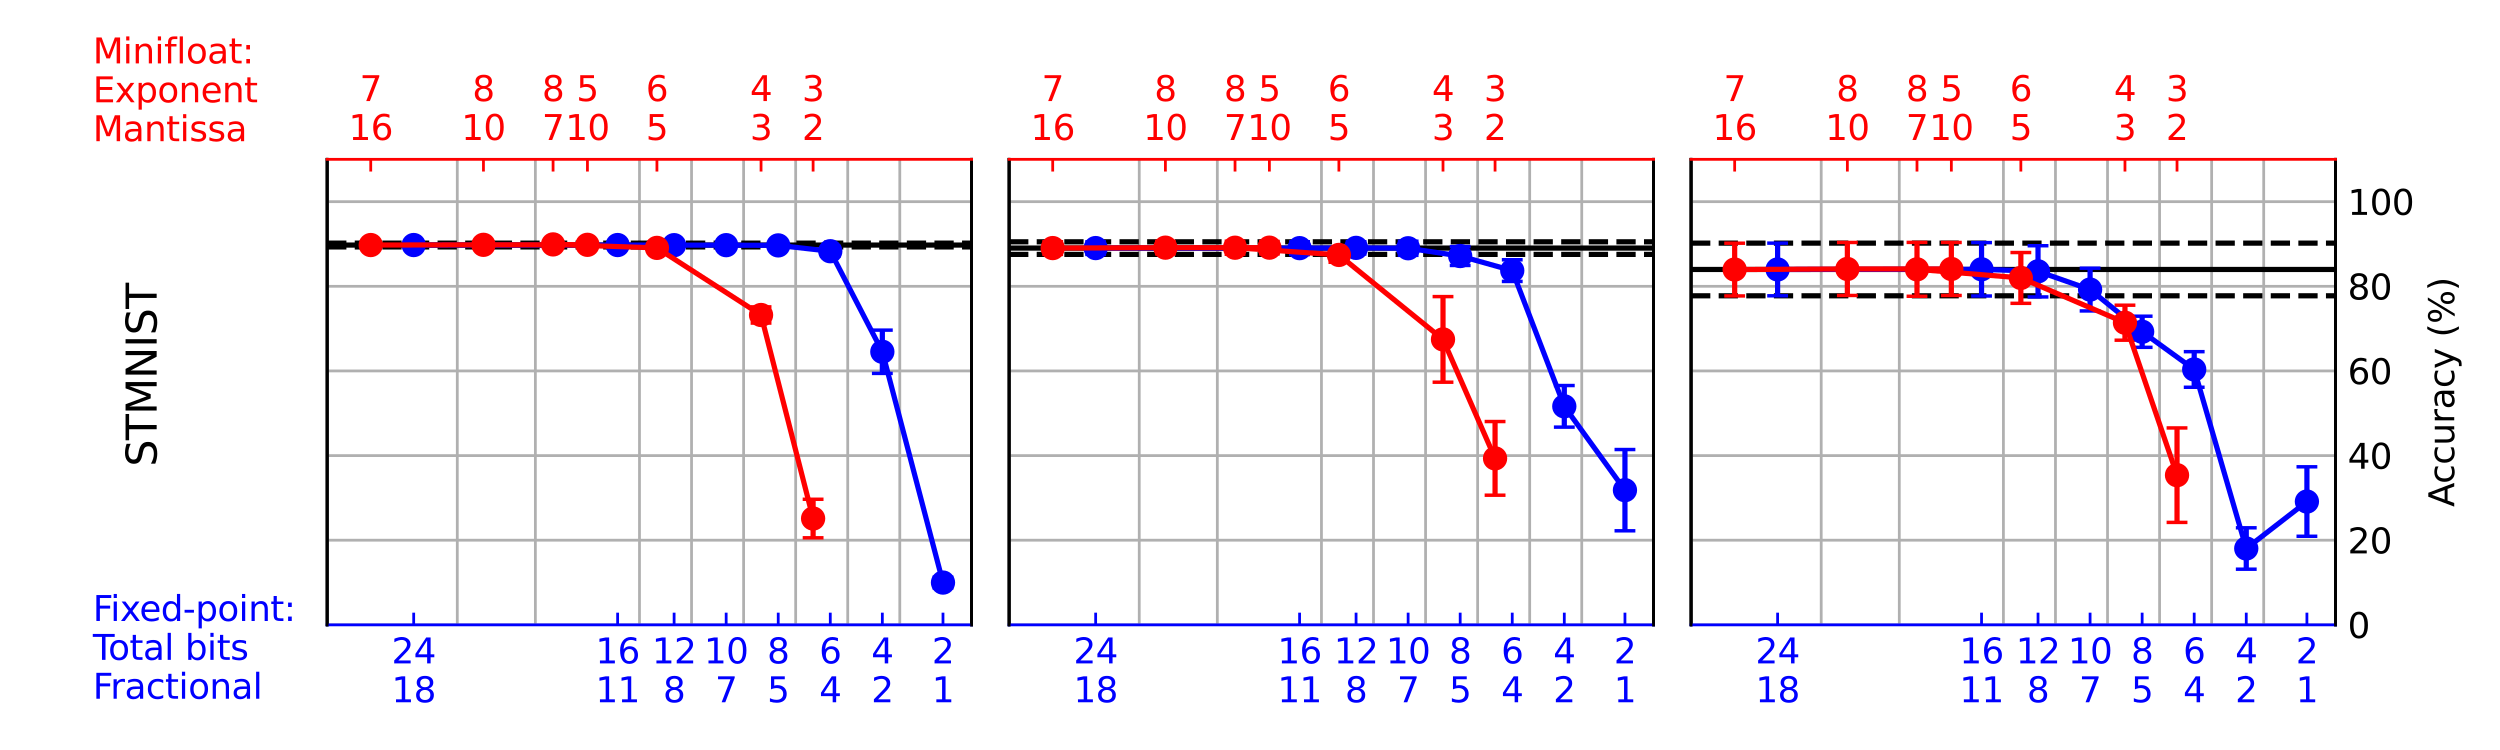 <?xml version="1.0" encoding="utf-8" standalone="no"?>
<!DOCTYPE svg PUBLIC "-//W3C//DTD SVG 1.1//EN"
  "http://www.w3.org/Graphics/SVG/1.1/DTD/svg11.dtd">
<svg xmlns:xlink="http://www.w3.org/1999/xlink" width="720pt" height="216pt" viewBox="0 0 720 216" xmlns="http://www.w3.org/2000/svg" version="1.1">
 <defs>
  <style type="text/css">*{stroke-linejoin: round; stroke-linecap: butt}</style>
 </defs>
 <g id="figure_1">
  <g id="patch_1">
   <path d="M 0 216 
L 720 216 
L 720 0 
L 0 0 
z
" style="fill: #ffffff"/>
  </g>
  <g id="axes_1">
   <g id="patch_2">
    <path d="M 94.217 179.956 
L 279.821 179.956 
L 279.821 45.893 
L 94.217 45.893 
z
" style="fill: #ffffff"/>
   </g>
   <g id="matplotlib.axis_1">
    <g id="xtick_1">
     <g id="line2d_1">
      <path d="M 259.137 179.956 
L 259.137 45.893 
" clip-path="url(#pa061129058)" style="fill: none; stroke: #b0b0b0; stroke-width: 0.8; stroke-linecap: square"/>
     </g>
     <g id="line2d_2"/>
    </g>
    <g id="xtick_2">
     <g id="line2d_3">
      <path d="M 244.144 179.956 
L 244.144 45.893 
" clip-path="url(#pa061129058)" style="fill: none; stroke: #b0b0b0; stroke-width: 0.8; stroke-linecap: square"/>
     </g>
     <g id="line2d_4"/>
    </g>
    <g id="xtick_3">
     <g id="line2d_5">
      <path d="M 229.151 179.956 
L 229.151 45.893 
" clip-path="url(#pa061129058)" style="fill: none; stroke: #b0b0b0; stroke-width: 0.8; stroke-linecap: square"/>
     </g>
     <g id="line2d_6"/>
    </g>
    <g id="xtick_4">
     <g id="line2d_7">
      <path d="M 214.159 179.956 
L 214.159 45.893 
" clip-path="url(#pa061129058)" style="fill: none; stroke: #b0b0b0; stroke-width: 0.8; stroke-linecap: square"/>
     </g>
     <g id="line2d_8"/>
    </g>
    <g id="xtick_5">
     <g id="line2d_9">
      <path d="M 199.166 179.956 
L 199.166 45.893 
" clip-path="url(#pa061129058)" style="fill: none; stroke: #b0b0b0; stroke-width: 0.8; stroke-linecap: square"/>
     </g>
     <g id="line2d_10"/>
    </g>
    <g id="xtick_6">
     <g id="line2d_11">
      <path d="M 184.173 179.956 
L 184.173 45.893 
" clip-path="url(#pa061129058)" style="fill: none; stroke: #b0b0b0; stroke-width: 0.8; stroke-linecap: square"/>
     </g>
     <g id="line2d_12"/>
    </g>
    <g id="xtick_7">
     <g id="line2d_13">
      <path d="M 154.188 179.956 
L 154.188 45.893 
" clip-path="url(#pa061129058)" style="fill: none; stroke: #b0b0b0; stroke-width: 0.8; stroke-linecap: square"/>
     </g>
     <g id="line2d_14"/>
    </g>
    <g id="xtick_8">
     <g id="line2d_15">
      <path d="M 131.699 179.956 
L 131.699 45.893 
" clip-path="url(#pa061129058)" style="fill: none; stroke: #b0b0b0; stroke-width: 0.8; stroke-linecap: square"/>
     </g>
     <g id="line2d_16"/>
    </g>
    <g id="xtick_9">
     <g id="line2d_17">
      <path d="M 94.217 179.956 
L 94.217 45.893 
" clip-path="url(#pa061129058)" style="fill: none; stroke: #b0b0b0; stroke-width: 0.8; stroke-linecap: square"/>
     </g>
     <g id="line2d_18"/>
    </g>
   </g>
   <g id="matplotlib.axis_2">
    <g id="ytick_1">
     <g id="line2d_19">
      <path d="M 94.217 179.956 
L 279.821 179.956 
" clip-path="url(#pa061129058)" style="fill: none; stroke: #b0b0b0; stroke-width: 0.8; stroke-linecap: square"/>
     </g>
     <g id="line2d_20"/>
    </g>
    <g id="ytick_2">
     <g id="line2d_21">
      <path d="M 94.217 155.581 
L 279.821 155.581 
" clip-path="url(#pa061129058)" style="fill: none; stroke: #b0b0b0; stroke-width: 0.8; stroke-linecap: square"/>
     </g>
     <g id="line2d_22"/>
    </g>
    <g id="ytick_3">
     <g id="line2d_23">
      <path d="M 94.217 131.206 
L 279.821 131.206 
" clip-path="url(#pa061129058)" style="fill: none; stroke: #b0b0b0; stroke-width: 0.8; stroke-linecap: square"/>
     </g>
     <g id="line2d_24"/>
    </g>
    <g id="ytick_4">
     <g id="line2d_25">
      <path d="M 94.217 106.831 
L 279.821 106.831 
" clip-path="url(#pa061129058)" style="fill: none; stroke: #b0b0b0; stroke-width: 0.8; stroke-linecap: square"/>
     </g>
     <g id="line2d_26"/>
    </g>
    <g id="ytick_5">
     <g id="line2d_27">
      <path d="M 94.217 82.455 
L 279.821 82.455 
" clip-path="url(#pa061129058)" style="fill: none; stroke: #b0b0b0; stroke-width: 0.8; stroke-linecap: square"/>
     </g>
     <g id="line2d_28"/>
    </g>
    <g id="ytick_6">
     <g id="line2d_29">
      <path d="M 94.217 58.08 
L 279.821 58.08 
" clip-path="url(#pa061129058)" style="fill: none; stroke: #b0b0b0; stroke-width: 0.8; stroke-linecap: square"/>
     </g>
     <g id="line2d_30"/>
    </g>
   </g>
   <g id="line2d_31">
    <path d="M 94.217 70.571 
L 279.821 70.571 
" clip-path="url(#pa061129058)" style="fill: none; stroke: #000000; stroke-width: 1.5; stroke-linecap: square"/>
   </g>
   <g id="line2d_32">
    <path d="M 94.217 70.03 
L 279.821 70.03 
" clip-path="url(#pa061129058)" style="fill: none; stroke-dasharray: 5.55,2.4; stroke-dashoffset: 0; stroke: #000000; stroke-width: 1.5"/>
   </g>
   <g id="line2d_33">
    <path d="M 94.217 71.111 
L 279.821 71.111 
" clip-path="url(#pa061129058)" style="fill: none; stroke-dasharray: 5.55,2.4; stroke-dashoffset: 0; stroke: #000000; stroke-width: 1.5"/>
   </g>
   <g id="LineCollection_1">
    <path d="M 119.142 71.111 
L 119.142 70.03 
" clip-path="url(#pa061129058)" style="fill: none; stroke: #0000ff; stroke-width: 1.5"/>
    <path d="M 177.876 71.099 
L 177.876 70.042 
" clip-path="url(#pa061129058)" style="fill: none; stroke: #0000ff; stroke-width: 1.5"/>
    <path d="M 194.143 71.102 
L 194.143 70.109 
" clip-path="url(#pa061129058)" style="fill: none; stroke: #0000ff; stroke-width: 1.5"/>
    <path d="M 209.136 71.065 
L 209.136 70.146 
" clip-path="url(#pa061129058)" style="fill: none; stroke: #0000ff; stroke-width: 1.5"/>
    <path d="M 224.129 71.127 
L 224.129 70.219 
" clip-path="url(#pa061129058)" style="fill: none; stroke: #0000ff; stroke-width: 1.5"/>
    <path d="M 239.122 73.729 
L 239.122 70.975 
" clip-path="url(#pa061129058)" style="fill: none; stroke: #0000ff; stroke-width: 1.5"/>
    <path d="M 254.114 107.547 
L 254.114 95.074 
" clip-path="url(#pa061129058)" style="fill: none; stroke: #0000ff; stroke-width: 1.5"/>
    <path d="M 271.581 169.325 
L 271.581 166.237 
" clip-path="url(#pa061129058)" style="fill: none; stroke: #0000ff; stroke-width: 1.5"/>
   </g>
   <g id="line2d_34">
    <defs>
     <path id="mefe49ba225" d="M 3 0 
L -3 -0 
" style="stroke: #0000ff"/>
    </defs>
    <g clip-path="url(#pa061129058)">
     <use xlink:href="#mefe49ba225" x="119.142" y="71.111" style="fill: #0000ff; stroke: #0000ff"/>
     <use xlink:href="#mefe49ba225" x="177.876" y="71.099" style="fill: #0000ff; stroke: #0000ff"/>
     <use xlink:href="#mefe49ba225" x="194.143" y="71.102" style="fill: #0000ff; stroke: #0000ff"/>
     <use xlink:href="#mefe49ba225" x="209.136" y="71.065" style="fill: #0000ff; stroke: #0000ff"/>
     <use xlink:href="#mefe49ba225" x="224.129" y="71.127" style="fill: #0000ff; stroke: #0000ff"/>
     <use xlink:href="#mefe49ba225" x="239.122" y="73.729" style="fill: #0000ff; stroke: #0000ff"/>
     <use xlink:href="#mefe49ba225" x="254.114" y="107.547" style="fill: #0000ff; stroke: #0000ff"/>
     <use xlink:href="#mefe49ba225" x="271.581" y="169.325" style="fill: #0000ff; stroke: #0000ff"/>
    </g>
   </g>
   <g id="line2d_35">
    <g clip-path="url(#pa061129058)">
     <use xlink:href="#mefe49ba225" x="119.142" y="70.03" style="fill: #0000ff; stroke: #0000ff"/>
     <use xlink:href="#mefe49ba225" x="177.876" y="70.042" style="fill: #0000ff; stroke: #0000ff"/>
     <use xlink:href="#mefe49ba225" x="194.143" y="70.109" style="fill: #0000ff; stroke: #0000ff"/>
     <use xlink:href="#mefe49ba225" x="209.136" y="70.146" style="fill: #0000ff; stroke: #0000ff"/>
     <use xlink:href="#mefe49ba225" x="224.129" y="70.219" style="fill: #0000ff; stroke: #0000ff"/>
     <use xlink:href="#mefe49ba225" x="239.122" y="70.975" style="fill: #0000ff; stroke: #0000ff"/>
     <use xlink:href="#mefe49ba225" x="254.114" y="95.074" style="fill: #0000ff; stroke: #0000ff"/>
     <use xlink:href="#mefe49ba225" x="271.581" y="166.237" style="fill: #0000ff; stroke: #0000ff"/>
    </g>
   </g>
   <g id="LineCollection_2">
    <path d="M 106.773 71.111 
L 106.773 70.03 
" clip-path="url(#pa061129058)" style="fill: none; stroke: #ff0000; stroke-width: 1.5"/>
    <path d="M 139.233 70.94 
L 139.233 70.08 
" clip-path="url(#pa061129058)" style="fill: none; stroke: #ff0000; stroke-width: 1.5"/>
    <path d="M 169.181 70.94 
L 169.181 70.08 
" clip-path="url(#pa061129058)" style="fill: none; stroke: #ff0000; stroke-width: 1.5"/>
    <path d="M 159.285 70.853 
L 159.285 69.931 
" clip-path="url(#pa061129058)" style="fill: none; stroke: #ff0000; stroke-width: 1.5"/>
    <path d="M 189.196 72.422 
L 189.196 70.362 
" clip-path="url(#pa061129058)" style="fill: none; stroke: #ff0000; stroke-width: 1.5"/>
    <path d="M 219.181 93.052 
L 219.181 88.387 
" clip-path="url(#pa061129058)" style="fill: none; stroke: #ff0000; stroke-width: 1.5"/>
    <path d="M 234.174 154.891 
L 234.174 143.78 
" clip-path="url(#pa061129058)" style="fill: none; stroke: #ff0000; stroke-width: 1.5"/>
   </g>
   <g id="line2d_36">
    <defs>
     <path id="mfd46b44cf4" d="M 3 0 
L -3 -0 
" style="stroke: #ff0000"/>
    </defs>
    <g clip-path="url(#pa061129058)">
     <use xlink:href="#mfd46b44cf4" x="106.773" y="71.111" style="fill: #ff0000; stroke: #ff0000"/>
     <use xlink:href="#mfd46b44cf4" x="139.233" y="70.94" style="fill: #ff0000; stroke: #ff0000"/>
     <use xlink:href="#mfd46b44cf4" x="169.181" y="70.94" style="fill: #ff0000; stroke: #ff0000"/>
     <use xlink:href="#mfd46b44cf4" x="159.285" y="70.853" style="fill: #ff0000; stroke: #ff0000"/>
     <use xlink:href="#mfd46b44cf4" x="189.196" y="72.422" style="fill: #ff0000; stroke: #ff0000"/>
     <use xlink:href="#mfd46b44cf4" x="219.181" y="93.052" style="fill: #ff0000; stroke: #ff0000"/>
     <use xlink:href="#mfd46b44cf4" x="234.174" y="154.891" style="fill: #ff0000; stroke: #ff0000"/>
    </g>
   </g>
   <g id="line2d_37">
    <g clip-path="url(#pa061129058)">
     <use xlink:href="#mfd46b44cf4" x="106.773" y="70.03" style="fill: #ff0000; stroke: #ff0000"/>
     <use xlink:href="#mfd46b44cf4" x="139.233" y="70.08" style="fill: #ff0000; stroke: #ff0000"/>
     <use xlink:href="#mfd46b44cf4" x="169.181" y="70.08" style="fill: #ff0000; stroke: #ff0000"/>
     <use xlink:href="#mfd46b44cf4" x="159.285" y="69.931" style="fill: #ff0000; stroke: #ff0000"/>
     <use xlink:href="#mfd46b44cf4" x="189.196" y="70.362" style="fill: #ff0000; stroke: #ff0000"/>
     <use xlink:href="#mfd46b44cf4" x="219.181" y="88.387" style="fill: #ff0000; stroke: #ff0000"/>
     <use xlink:href="#mfd46b44cf4" x="234.174" y="143.78" style="fill: #ff0000; stroke: #ff0000"/>
    </g>
   </g>
   <g id="line2d_38">
    <path d="M 119.142 70.571 
L 177.876 70.571 
L 194.143 70.606 
L 209.136 70.606 
L 224.129 70.673 
L 239.122 72.352 
L 254.114 101.31 
L 271.581 167.781 
" clip-path="url(#pa061129058)" style="fill: none; stroke: #0000ff; stroke-width: 1.5; stroke-linecap: square"/>
    <defs>
     <path id="m130b790ab8" d="M 0 3 
C 0.796 3 1.559 2.684 2.121 2.121 
C 2.684 1.559 3 0.796 3 0 
C 3 -0.796 2.684 -1.559 2.121 -2.121 
C 1.559 -2.684 0.796 -3 0 -3 
C -0.796 -3 -1.559 -2.684 -2.121 -2.121 
C -2.684 -1.559 -3 -0.796 -3 0 
C -3 0.796 -2.684 1.559 -2.121 2.121 
C -1.559 2.684 -0.796 3 0 3 
z
" style="stroke: #0000ff"/>
    </defs>
    <g clip-path="url(#pa061129058)">
     <use xlink:href="#m130b790ab8" x="119.142" y="70.571" style="fill: #0000ff; stroke: #0000ff"/>
     <use xlink:href="#m130b790ab8" x="177.876" y="70.571" style="fill: #0000ff; stroke: #0000ff"/>
     <use xlink:href="#m130b790ab8" x="194.143" y="70.606" style="fill: #0000ff; stroke: #0000ff"/>
     <use xlink:href="#m130b790ab8" x="209.136" y="70.606" style="fill: #0000ff; stroke: #0000ff"/>
     <use xlink:href="#m130b790ab8" x="224.129" y="70.673" style="fill: #0000ff; stroke: #0000ff"/>
     <use xlink:href="#m130b790ab8" x="239.122" y="72.352" style="fill: #0000ff; stroke: #0000ff"/>
     <use xlink:href="#m130b790ab8" x="254.114" y="101.31" style="fill: #0000ff; stroke: #0000ff"/>
     <use xlink:href="#m130b790ab8" x="271.581" y="167.781" style="fill: #0000ff; stroke: #0000ff"/>
    </g>
   </g>
   <g id="line2d_39">
    <path d="M 106.773 70.571 
L 139.233 70.51 
L 169.181 70.51 
L 159.285 70.392 
L 189.196 71.392 
L 219.181 90.719 
L 234.174 149.336 
" clip-path="url(#pa061129058)" style="fill: none; stroke: #ff0000; stroke-width: 1.5; stroke-linecap: square"/>
    <defs>
     <path id="m6bbf3e44d8" d="M 0 3 
C 0.796 3 1.559 2.684 2.121 2.121 
C 2.684 1.559 3 0.796 3 0 
C 3 -0.796 2.684 -1.559 2.121 -2.121 
C 1.559 -2.684 0.796 -3 0 -3 
C -0.796 -3 -1.559 -2.684 -2.121 -2.121 
C -2.684 -1.559 -3 -0.796 -3 0 
C -3 0.796 -2.684 1.559 -2.121 2.121 
C -1.559 2.684 -0.796 3 0 3 
z
" style="stroke: #ff0000"/>
    </defs>
    <g clip-path="url(#pa061129058)">
     <use xlink:href="#m6bbf3e44d8" x="106.773" y="70.571" style="fill: #ff0000; stroke: #ff0000"/>
     <use xlink:href="#m6bbf3e44d8" x="139.233" y="70.51" style="fill: #ff0000; stroke: #ff0000"/>
     <use xlink:href="#m6bbf3e44d8" x="169.181" y="70.51" style="fill: #ff0000; stroke: #ff0000"/>
     <use xlink:href="#m6bbf3e44d8" x="159.285" y="70.392" style="fill: #ff0000; stroke: #ff0000"/>
     <use xlink:href="#m6bbf3e44d8" x="189.196" y="71.392" style="fill: #ff0000; stroke: #ff0000"/>
     <use xlink:href="#m6bbf3e44d8" x="219.181" y="90.719" style="fill: #ff0000; stroke: #ff0000"/>
     <use xlink:href="#m6bbf3e44d8" x="234.174" y="149.336" style="fill: #ff0000; stroke: #ff0000"/>
    </g>
   </g>
   <g id="patch_3">
    <path d="M 94.217 179.956 
L 94.217 45.893 
" style="fill: none; stroke: #000000; stroke-width: 0.8; stroke-linejoin: miter; stroke-linecap: square"/>
   </g>
   <g id="patch_4">
    <path d="M 279.821 179.956 
L 279.821 45.893 
" style="fill: none; stroke: #000000; stroke-width: 0.8; stroke-linejoin: miter; stroke-linecap: square"/>
   </g>
   <g id="text_1">
    <!-- Minifloat: -->
    <g style="fill: #ff0000" transform="translate(26.75 18.263) scale(0.1 -0.1)">
     <defs>
      <path id="DejaVuSans-4d" d="M 628 4666 
L 1569 4666 
L 2759 1491 
L 3956 4666 
L 4897 4666 
L 4897 0 
L 4281 0 
L 4281 4097 
L 3078 897 
L 2444 897 
L 1241 4097 
L 1241 0 
L 628 0 
L 628 4666 
z
" transform="scale(0.016)"/>
      <path id="DejaVuSans-69" d="M 603 3500 
L 1178 3500 
L 1178 0 
L 603 0 
L 603 3500 
z
M 603 4863 
L 1178 4863 
L 1178 4134 
L 603 4134 
L 603 4863 
z
" transform="scale(0.016)"/>
      <path id="DejaVuSans-6e" d="M 3513 2113 
L 3513 0 
L 2938 0 
L 2938 2094 
Q 2938 2591 2744 2837 
Q 2550 3084 2163 3084 
Q 1697 3084 1428 2787 
Q 1159 2491 1159 1978 
L 1159 0 
L 581 0 
L 581 3500 
L 1159 3500 
L 1159 2956 
Q 1366 3272 1645 3428 
Q 1925 3584 2291 3584 
Q 2894 3584 3203 3211 
Q 3513 2838 3513 2113 
z
" transform="scale(0.016)"/>
      <path id="DejaVuSans-66" d="M 2375 4863 
L 2375 4384 
L 1825 4384 
Q 1516 4384 1395 4259 
Q 1275 4134 1275 3809 
L 1275 3500 
L 2222 3500 
L 2222 3053 
L 1275 3053 
L 1275 0 
L 697 0 
L 697 3053 
L 147 3053 
L 147 3500 
L 697 3500 
L 697 3744 
Q 697 4328 969 4595 
Q 1241 4863 1831 4863 
L 2375 4863 
z
" transform="scale(0.016)"/>
      <path id="DejaVuSans-6c" d="M 603 4863 
L 1178 4863 
L 1178 0 
L 603 0 
L 603 4863 
z
" transform="scale(0.016)"/>
      <path id="DejaVuSans-6f" d="M 1959 3097 
Q 1497 3097 1228 2736 
Q 959 2375 959 1747 
Q 959 1119 1226 758 
Q 1494 397 1959 397 
Q 2419 397 2687 759 
Q 2956 1122 2956 1747 
Q 2956 2369 2687 2733 
Q 2419 3097 1959 3097 
z
M 1959 3584 
Q 2709 3584 3137 3096 
Q 3566 2609 3566 1747 
Q 3566 888 3137 398 
Q 2709 -91 1959 -91 
Q 1206 -91 779 398 
Q 353 888 353 1747 
Q 353 2609 779 3096 
Q 1206 3584 1959 3584 
z
" transform="scale(0.016)"/>
      <path id="DejaVuSans-61" d="M 2194 1759 
Q 1497 1759 1228 1600 
Q 959 1441 959 1056 
Q 959 750 1161 570 
Q 1363 391 1709 391 
Q 2188 391 2477 730 
Q 2766 1069 2766 1631 
L 2766 1759 
L 2194 1759 
z
M 3341 1997 
L 3341 0 
L 2766 0 
L 2766 531 
Q 2569 213 2275 61 
Q 1981 -91 1556 -91 
Q 1019 -91 701 211 
Q 384 513 384 1019 
Q 384 1609 779 1909 
Q 1175 2209 1959 2209 
L 2766 2209 
L 2766 2266 
Q 2766 2663 2505 2880 
Q 2244 3097 1772 3097 
Q 1472 3097 1187 3025 
Q 903 2953 641 2809 
L 641 3341 
Q 956 3463 1253 3523 
Q 1550 3584 1831 3584 
Q 2591 3584 2966 3190 
Q 3341 2797 3341 1997 
z
" transform="scale(0.016)"/>
      <path id="DejaVuSans-74" d="M 1172 4494 
L 1172 3500 
L 2356 3500 
L 2356 3053 
L 1172 3053 
L 1172 1153 
Q 1172 725 1289 603 
Q 1406 481 1766 481 
L 2356 481 
L 2356 0 
L 1766 0 
Q 1100 0 847 248 
Q 594 497 594 1153 
L 594 3053 
L 172 3053 
L 172 3500 
L 594 3500 
L 594 4494 
L 1172 4494 
z
" transform="scale(0.016)"/>
      <path id="DejaVuSans-3a" d="M 750 794 
L 1409 794 
L 1409 0 
L 750 0 
L 750 794 
z
M 750 3309 
L 1409 3309 
L 1409 2516 
L 750 2516 
L 750 3309 
z
" transform="scale(0.016)"/>
     </defs>
     <use xlink:href="#DejaVuSans-4d"/>
     <use xlink:href="#DejaVuSans-69" transform="translate(86.279 0)"/>
     <use xlink:href="#DejaVuSans-6e" transform="translate(114.062 0)"/>
     <use xlink:href="#DejaVuSans-69" transform="translate(177.441 0)"/>
     <use xlink:href="#DejaVuSans-66" transform="translate(205.225 0)"/>
     <use xlink:href="#DejaVuSans-6c" transform="translate(240.43 0)"/>
     <use xlink:href="#DejaVuSans-6f" transform="translate(268.213 0)"/>
     <use xlink:href="#DejaVuSans-61" transform="translate(329.395 0)"/>
     <use xlink:href="#DejaVuSans-74" transform="translate(390.674 0)"/>
     <use xlink:href="#DejaVuSans-3a" transform="translate(429.883 0)"/>
    </g>
    <!-- Exponent -->
    <g style="fill: #ff0000" transform="translate(26.75 29.461) scale(0.1 -0.1)">
     <defs>
      <path id="DejaVuSans-45" d="M 628 4666 
L 3578 4666 
L 3578 4134 
L 1259 4134 
L 1259 2753 
L 3481 2753 
L 3481 2222 
L 1259 2222 
L 1259 531 
L 3634 531 
L 3634 0 
L 628 0 
L 628 4666 
z
" transform="scale(0.016)"/>
      <path id="DejaVuSans-78" d="M 3513 3500 
L 2247 1797 
L 3578 0 
L 2900 0 
L 1881 1375 
L 863 0 
L 184 0 
L 1544 1831 
L 300 3500 
L 978 3500 
L 1906 2253 
L 2834 3500 
L 3513 3500 
z
" transform="scale(0.016)"/>
      <path id="DejaVuSans-70" d="M 1159 525 
L 1159 -1331 
L 581 -1331 
L 581 3500 
L 1159 3500 
L 1159 2969 
Q 1341 3281 1617 3432 
Q 1894 3584 2278 3584 
Q 2916 3584 3314 3078 
Q 3713 2572 3713 1747 
Q 3713 922 3314 415 
Q 2916 -91 2278 -91 
Q 1894 -91 1617 61 
Q 1341 213 1159 525 
z
M 3116 1747 
Q 3116 2381 2855 2742 
Q 2594 3103 2138 3103 
Q 1681 3103 1420 2742 
Q 1159 2381 1159 1747 
Q 1159 1113 1420 752 
Q 1681 391 2138 391 
Q 2594 391 2855 752 
Q 3116 1113 3116 1747 
z
" transform="scale(0.016)"/>
      <path id="DejaVuSans-65" d="M 3597 1894 
L 3597 1613 
L 953 1613 
Q 991 1019 1311 708 
Q 1631 397 2203 397 
Q 2534 397 2845 478 
Q 3156 559 3463 722 
L 3463 178 
Q 3153 47 2828 -22 
Q 2503 -91 2169 -91 
Q 1331 -91 842 396 
Q 353 884 353 1716 
Q 353 2575 817 3079 
Q 1281 3584 2069 3584 
Q 2775 3584 3186 3129 
Q 3597 2675 3597 1894 
z
M 3022 2063 
Q 3016 2534 2758 2815 
Q 2500 3097 2075 3097 
Q 1594 3097 1305 2825 
Q 1016 2553 972 2059 
L 3022 2063 
z
" transform="scale(0.016)"/>
     </defs>
     <use xlink:href="#DejaVuSans-45"/>
     <use xlink:href="#DejaVuSans-78" transform="translate(63.184 0)"/>
     <use xlink:href="#DejaVuSans-70" transform="translate(122.363 0)"/>
     <use xlink:href="#DejaVuSans-6f" transform="translate(185.84 0)"/>
     <use xlink:href="#DejaVuSans-6e" transform="translate(247.021 0)"/>
     <use xlink:href="#DejaVuSans-65" transform="translate(310.4 0)"/>
     <use xlink:href="#DejaVuSans-6e" transform="translate(371.924 0)"/>
     <use xlink:href="#DejaVuSans-74" transform="translate(435.303 0)"/>
    </g>
    <!-- Mantissa -->
    <g style="fill: #ff0000" transform="translate(26.75 40.659) scale(0.1 -0.1)">
     <defs>
      <path id="DejaVuSans-73" d="M 2834 3397 
L 2834 2853 
Q 2591 2978 2328 3040 
Q 2066 3103 1784 3103 
Q 1356 3103 1142 2972 
Q 928 2841 928 2578 
Q 928 2378 1081 2264 
Q 1234 2150 1697 2047 
L 1894 2003 
Q 2506 1872 2764 1633 
Q 3022 1394 3022 966 
Q 3022 478 2636 193 
Q 2250 -91 1575 -91 
Q 1294 -91 989 -36 
Q 684 19 347 128 
L 347 722 
Q 666 556 975 473 
Q 1284 391 1588 391 
Q 1994 391 2212 530 
Q 2431 669 2431 922 
Q 2431 1156 2273 1281 
Q 2116 1406 1581 1522 
L 1381 1569 
Q 847 1681 609 1914 
Q 372 2147 372 2553 
Q 372 3047 722 3315 
Q 1072 3584 1716 3584 
Q 2034 3584 2315 3537 
Q 2597 3491 2834 3397 
z
" transform="scale(0.016)"/>
     </defs>
     <use xlink:href="#DejaVuSans-4d"/>
     <use xlink:href="#DejaVuSans-61" transform="translate(86.279 0)"/>
     <use xlink:href="#DejaVuSans-6e" transform="translate(147.559 0)"/>
     <use xlink:href="#DejaVuSans-74" transform="translate(210.938 0)"/>
     <use xlink:href="#DejaVuSans-69" transform="translate(250.146 0)"/>
     <use xlink:href="#DejaVuSans-73" transform="translate(277.93 0)"/>
     <use xlink:href="#DejaVuSans-73" transform="translate(330.029 0)"/>
     <use xlink:href="#DejaVuSans-61" transform="translate(382.129 0)"/>
    </g>
    <!--  -->
    <g style="fill: #ff0000" transform="translate(26.75 51.857) scale(0.1 -0.1)"/>
   </g>
   <g id="text_2">
    <!-- Fixed-point: -->
    <g style="fill: #0000ff" transform="translate(26.75 178.84) scale(0.1 -0.1)">
     <defs>
      <path id="DejaVuSans-46" d="M 628 4666 
L 3309 4666 
L 3309 4134 
L 1259 4134 
L 1259 2759 
L 3109 2759 
L 3109 2228 
L 1259 2228 
L 1259 0 
L 628 0 
L 628 4666 
z
" transform="scale(0.016)"/>
      <path id="DejaVuSans-64" d="M 2906 2969 
L 2906 4863 
L 3481 4863 
L 3481 0 
L 2906 0 
L 2906 525 
Q 2725 213 2448 61 
Q 2172 -91 1784 -91 
Q 1150 -91 751 415 
Q 353 922 353 1747 
Q 353 2572 751 3078 
Q 1150 3584 1784 3584 
Q 2172 3584 2448 3432 
Q 2725 3281 2906 2969 
z
M 947 1747 
Q 947 1113 1208 752 
Q 1469 391 1925 391 
Q 2381 391 2643 752 
Q 2906 1113 2906 1747 
Q 2906 2381 2643 2742 
Q 2381 3103 1925 3103 
Q 1469 3103 1208 2742 
Q 947 2381 947 1747 
z
" transform="scale(0.016)"/>
      <path id="DejaVuSans-2d" d="M 313 2009 
L 1997 2009 
L 1997 1497 
L 313 1497 
L 313 2009 
z
" transform="scale(0.016)"/>
     </defs>
     <use xlink:href="#DejaVuSans-46"/>
     <use xlink:href="#DejaVuSans-69" transform="translate(50.27 0)"/>
     <use xlink:href="#DejaVuSans-78" transform="translate(78.053 0)"/>
     <use xlink:href="#DejaVuSans-65" transform="translate(134.107 0)"/>
     <use xlink:href="#DejaVuSans-64" transform="translate(195.631 0)"/>
     <use xlink:href="#DejaVuSans-2d" transform="translate(259.107 0)"/>
     <use xlink:href="#DejaVuSans-70" transform="translate(295.191 0)"/>
     <use xlink:href="#DejaVuSans-6f" transform="translate(358.668 0)"/>
     <use xlink:href="#DejaVuSans-69" transform="translate(419.85 0)"/>
     <use xlink:href="#DejaVuSans-6e" transform="translate(447.633 0)"/>
     <use xlink:href="#DejaVuSans-74" transform="translate(511.012 0)"/>
     <use xlink:href="#DejaVuSans-3a" transform="translate(550.221 0)"/>
    </g>
    <!-- Total bits -->
    <g style="fill: #0000ff" transform="translate(26.75 190.038) scale(0.1 -0.1)">
     <defs>
      <path id="DejaVuSans-54" d="M -19 4666 
L 3928 4666 
L 3928 4134 
L 2272 4134 
L 2272 0 
L 1638 0 
L 1638 4134 
L -19 4134 
L -19 4666 
z
" transform="scale(0.016)"/>
      <path id="DejaVuSans-20" transform="scale(0.016)"/>
      <path id="DejaVuSans-62" d="M 3116 1747 
Q 3116 2381 2855 2742 
Q 2594 3103 2138 3103 
Q 1681 3103 1420 2742 
Q 1159 2381 1159 1747 
Q 1159 1113 1420 752 
Q 1681 391 2138 391 
Q 2594 391 2855 752 
Q 3116 1113 3116 1747 
z
M 1159 2969 
Q 1341 3281 1617 3432 
Q 1894 3584 2278 3584 
Q 2916 3584 3314 3078 
Q 3713 2572 3713 1747 
Q 3713 922 3314 415 
Q 2916 -91 2278 -91 
Q 1894 -91 1617 61 
Q 1341 213 1159 525 
L 1159 0 
L 581 0 
L 581 4863 
L 1159 4863 
L 1159 2969 
z
" transform="scale(0.016)"/>
     </defs>
     <use xlink:href="#DejaVuSans-54"/>
     <use xlink:href="#DejaVuSans-6f" transform="translate(44.084 0)"/>
     <use xlink:href="#DejaVuSans-74" transform="translate(105.266 0)"/>
     <use xlink:href="#DejaVuSans-61" transform="translate(144.475 0)"/>
     <use xlink:href="#DejaVuSans-6c" transform="translate(205.754 0)"/>
     <use xlink:href="#DejaVuSans-20" transform="translate(233.537 0)"/>
     <use xlink:href="#DejaVuSans-62" transform="translate(265.324 0)"/>
     <use xlink:href="#DejaVuSans-69" transform="translate(328.801 0)"/>
     <use xlink:href="#DejaVuSans-74" transform="translate(356.584 0)"/>
     <use xlink:href="#DejaVuSans-73" transform="translate(395.793 0)"/>
    </g>
    <!-- Fractional -->
    <g style="fill: #0000ff" transform="translate(26.75 201.236) scale(0.1 -0.1)">
     <defs>
      <path id="DejaVuSans-72" d="M 2631 2963 
Q 2534 3019 2420 3045 
Q 2306 3072 2169 3072 
Q 1681 3072 1420 2755 
Q 1159 2438 1159 1844 
L 1159 0 
L 581 0 
L 581 3500 
L 1159 3500 
L 1159 2956 
Q 1341 3275 1631 3429 
Q 1922 3584 2338 3584 
Q 2397 3584 2469 3576 
Q 2541 3569 2628 3553 
L 2631 2963 
z
" transform="scale(0.016)"/>
      <path id="DejaVuSans-63" d="M 3122 3366 
L 3122 2828 
Q 2878 2963 2633 3030 
Q 2388 3097 2138 3097 
Q 1578 3097 1268 2742 
Q 959 2388 959 1747 
Q 959 1106 1268 751 
Q 1578 397 2138 397 
Q 2388 397 2633 464 
Q 2878 531 3122 666 
L 3122 134 
Q 2881 22 2623 -34 
Q 2366 -91 2075 -91 
Q 1284 -91 818 406 
Q 353 903 353 1747 
Q 353 2603 823 3093 
Q 1294 3584 2113 3584 
Q 2378 3584 2631 3529 
Q 2884 3475 3122 3366 
z
" transform="scale(0.016)"/>
     </defs>
     <use xlink:href="#DejaVuSans-46"/>
     <use xlink:href="#DejaVuSans-72" transform="translate(50.27 0)"/>
     <use xlink:href="#DejaVuSans-61" transform="translate(91.383 0)"/>
     <use xlink:href="#DejaVuSans-63" transform="translate(152.662 0)"/>
     <use xlink:href="#DejaVuSans-74" transform="translate(207.643 0)"/>
     <use xlink:href="#DejaVuSans-69" transform="translate(246.852 0)"/>
     <use xlink:href="#DejaVuSans-6f" transform="translate(274.635 0)"/>
     <use xlink:href="#DejaVuSans-6e" transform="translate(335.816 0)"/>
     <use xlink:href="#DejaVuSans-61" transform="translate(399.195 0)"/>
     <use xlink:href="#DejaVuSans-6c" transform="translate(460.475 0)"/>
    </g>
   </g>
  </g>
  <g id="axes_2">
   <g id="patch_5">
    <path d="M 290.621 179.956 
L 476.226 179.956 
L 476.226 45.893 
L 290.621 45.893 
z
" style="fill: #ffffff"/>
   </g>
   <g id="matplotlib.axis_3">
    <g id="xtick_10">
     <g id="line2d_40">
      <path d="M 455.541 179.956 
L 455.541 45.893 
" clip-path="url(#p0ee569342f)" style="fill: none; stroke: #b0b0b0; stroke-width: 0.8; stroke-linecap: square"/>
     </g>
     <g id="line2d_41"/>
    </g>
    <g id="xtick_11">
     <g id="line2d_42">
      <path d="M 440.549 179.956 
L 440.549 45.893 
" clip-path="url(#p0ee569342f)" style="fill: none; stroke: #b0b0b0; stroke-width: 0.8; stroke-linecap: square"/>
     </g>
     <g id="line2d_43"/>
    </g>
    <g id="xtick_12">
     <g id="line2d_44">
      <path d="M 425.556 179.956 
L 425.556 45.893 
" clip-path="url(#p0ee569342f)" style="fill: none; stroke: #b0b0b0; stroke-width: 0.8; stroke-linecap: square"/>
     </g>
     <g id="line2d_45"/>
    </g>
    <g id="xtick_13">
     <g id="line2d_46">
      <path d="M 410.563 179.956 
L 410.563 45.893 
" clip-path="url(#p0ee569342f)" style="fill: none; stroke: #b0b0b0; stroke-width: 0.8; stroke-linecap: square"/>
     </g>
     <g id="line2d_47"/>
    </g>
    <g id="xtick_14">
     <g id="line2d_48">
      <path d="M 395.57 179.956 
L 395.57 45.893 
" clip-path="url(#p0ee569342f)" style="fill: none; stroke: #b0b0b0; stroke-width: 0.8; stroke-linecap: square"/>
     </g>
     <g id="line2d_49"/>
    </g>
    <g id="xtick_15">
     <g id="line2d_50">
      <path d="M 380.578 179.956 
L 380.578 45.893 
" clip-path="url(#p0ee569342f)" style="fill: none; stroke: #b0b0b0; stroke-width: 0.8; stroke-linecap: square"/>
     </g>
     <g id="line2d_51"/>
    </g>
    <g id="xtick_16">
     <g id="line2d_52">
      <path d="M 350.592 179.956 
L 350.592 45.893 
" clip-path="url(#p0ee569342f)" style="fill: none; stroke: #b0b0b0; stroke-width: 0.8; stroke-linecap: square"/>
     </g>
     <g id="line2d_53"/>
    </g>
    <g id="xtick_17">
     <g id="line2d_54">
      <path d="M 328.103 179.956 
L 328.103 45.893 
" clip-path="url(#p0ee569342f)" style="fill: none; stroke: #b0b0b0; stroke-width: 0.8; stroke-linecap: square"/>
     </g>
     <g id="line2d_55"/>
    </g>
    <g id="xtick_18">
     <g id="line2d_56">
      <path d="M 290.621 179.956 
L 290.621 45.893 
" clip-path="url(#p0ee569342f)" style="fill: none; stroke: #b0b0b0; stroke-width: 0.8; stroke-linecap: square"/>
     </g>
     <g id="line2d_57"/>
    </g>
   </g>
   <g id="matplotlib.axis_4">
    <g id="ytick_7">
     <g id="line2d_58">
      <path d="M 290.621 179.956 
L 476.226 179.956 
" clip-path="url(#p0ee569342f)" style="fill: none; stroke: #b0b0b0; stroke-width: 0.8; stroke-linecap: square"/>
     </g>
     <g id="line2d_59"/>
    </g>
    <g id="ytick_8">
     <g id="line2d_60">
      <path d="M 290.621 155.581 
L 476.226 155.581 
" clip-path="url(#p0ee569342f)" style="fill: none; stroke: #b0b0b0; stroke-width: 0.8; stroke-linecap: square"/>
     </g>
     <g id="line2d_61"/>
    </g>
    <g id="ytick_9">
     <g id="line2d_62">
      <path d="M 290.621 131.206 
L 476.226 131.206 
" clip-path="url(#p0ee569342f)" style="fill: none; stroke: #b0b0b0; stroke-width: 0.8; stroke-linecap: square"/>
     </g>
     <g id="line2d_63"/>
    </g>
    <g id="ytick_10">
     <g id="line2d_64">
      <path d="M 290.621 106.831 
L 476.226 106.831 
" clip-path="url(#p0ee569342f)" style="fill: none; stroke: #b0b0b0; stroke-width: 0.8; stroke-linecap: square"/>
     </g>
     <g id="line2d_65"/>
    </g>
    <g id="ytick_11">
     <g id="line2d_66">
      <path d="M 290.621 82.455 
L 476.226 82.455 
" clip-path="url(#p0ee569342f)" style="fill: none; stroke: #b0b0b0; stroke-width: 0.8; stroke-linecap: square"/>
     </g>
     <g id="line2d_67"/>
    </g>
    <g id="ytick_12">
     <g id="line2d_68">
      <path d="M 290.621 58.08 
L 476.226 58.08 
" clip-path="url(#p0ee569342f)" style="fill: none; stroke: #b0b0b0; stroke-width: 0.8; stroke-linecap: square"/>
     </g>
     <g id="line2d_69"/>
    </g>
   </g>
   <g id="line2d_70">
    <path d="M 290.621 71.447 
L 476.226 71.447 
" clip-path="url(#p0ee569342f)" style="fill: none; stroke: #000000; stroke-width: 1.5; stroke-linecap: square"/>
   </g>
   <g id="line2d_71">
    <path d="M 290.621 69.633 
L 476.226 69.633 
" clip-path="url(#p0ee569342f)" style="fill: none; stroke-dasharray: 5.55,2.4; stroke-dashoffset: 0; stroke: #000000; stroke-width: 1.5"/>
   </g>
   <g id="line2d_72">
    <path d="M 290.621 73.26 
L 476.226 73.26 
" clip-path="url(#p0ee569342f)" style="fill: none; stroke-dasharray: 5.55,2.4; stroke-dashoffset: 0; stroke: #000000; stroke-width: 1.5"/>
   </g>
   <g id="LineCollection_3">
    <path d="M 315.547 73.26 
L 315.547 69.633 
" clip-path="url(#p0ee569342f)" style="fill: none; stroke: #0000ff; stroke-width: 1.5"/>
    <path d="M 374.281 73.316 
L 374.281 69.612 
" clip-path="url(#p0ee569342f)" style="fill: none; stroke: #0000ff; stroke-width: 1.5"/>
    <path d="M 390.548 73.158 
L 390.548 69.613 
" clip-path="url(#p0ee569342f)" style="fill: none; stroke: #0000ff; stroke-width: 1.5"/>
    <path d="M 405.541 73.532 
L 405.541 69.461 
" clip-path="url(#p0ee569342f)" style="fill: none; stroke: #0000ff; stroke-width: 1.5"/>
    <path d="M 420.533 76.458 
L 420.533 71.019 
" clip-path="url(#p0ee569342f)" style="fill: none; stroke: #0000ff; stroke-width: 1.5"/>
    <path d="M 435.526 81.053 
L 435.526 74.813 
" clip-path="url(#p0ee569342f)" style="fill: none; stroke: #0000ff; stroke-width: 1.5"/>
    <path d="M 450.519 123.01 
L 450.519 111.037 
" clip-path="url(#p0ee569342f)" style="fill: none; stroke: #0000ff; stroke-width: 1.5"/>
    <path d="M 467.985 152.876 
L 467.985 129.458 
" clip-path="url(#p0ee569342f)" style="fill: none; stroke: #0000ff; stroke-width: 1.5"/>
   </g>
   <g id="line2d_73">
    <g clip-path="url(#p0ee569342f)">
     <use xlink:href="#mefe49ba225" x="315.547" y="73.26" style="fill: #0000ff; stroke: #0000ff"/>
     <use xlink:href="#mefe49ba225" x="374.281" y="73.316" style="fill: #0000ff; stroke: #0000ff"/>
     <use xlink:href="#mefe49ba225" x="390.548" y="73.158" style="fill: #0000ff; stroke: #0000ff"/>
     <use xlink:href="#mefe49ba225" x="405.541" y="73.532" style="fill: #0000ff; stroke: #0000ff"/>
     <use xlink:href="#mefe49ba225" x="420.533" y="76.458" style="fill: #0000ff; stroke: #0000ff"/>
     <use xlink:href="#mefe49ba225" x="435.526" y="81.053" style="fill: #0000ff; stroke: #0000ff"/>
     <use xlink:href="#mefe49ba225" x="450.519" y="123.01" style="fill: #0000ff; stroke: #0000ff"/>
     <use xlink:href="#mefe49ba225" x="467.985" y="152.876" style="fill: #0000ff; stroke: #0000ff"/>
    </g>
   </g>
   <g id="line2d_74">
    <g clip-path="url(#p0ee569342f)">
     <use xlink:href="#mefe49ba225" x="315.547" y="69.633" style="fill: #0000ff; stroke: #0000ff"/>
     <use xlink:href="#mefe49ba225" x="374.281" y="69.612" style="fill: #0000ff; stroke: #0000ff"/>
     <use xlink:href="#mefe49ba225" x="390.548" y="69.613" style="fill: #0000ff; stroke: #0000ff"/>
     <use xlink:href="#mefe49ba225" x="405.541" y="69.461" style="fill: #0000ff; stroke: #0000ff"/>
     <use xlink:href="#mefe49ba225" x="420.533" y="71.019" style="fill: #0000ff; stroke: #0000ff"/>
     <use xlink:href="#mefe49ba225" x="435.526" y="74.813" style="fill: #0000ff; stroke: #0000ff"/>
     <use xlink:href="#mefe49ba225" x="450.519" y="111.037" style="fill: #0000ff; stroke: #0000ff"/>
     <use xlink:href="#mefe49ba225" x="467.985" y="129.458" style="fill: #0000ff; stroke: #0000ff"/>
    </g>
   </g>
   <g id="LineCollection_4">
    <path d="M 303.178 73.275 
L 303.178 69.618 
" clip-path="url(#p0ee569342f)" style="fill: none; stroke: #ff0000; stroke-width: 1.5"/>
    <path d="M 335.637 73.115 
L 335.637 69.535 
" clip-path="url(#p0ee569342f)" style="fill: none; stroke: #ff0000; stroke-width: 1.5"/>
    <path d="M 365.585 73.115 
L 365.585 69.535 
" clip-path="url(#p0ee569342f)" style="fill: none; stroke: #ff0000; stroke-width: 1.5"/>
    <path d="M 355.69 73.219 
L 355.69 69.465 
" clip-path="url(#p0ee569342f)" style="fill: none; stroke: #ff0000; stroke-width: 1.5"/>
    <path d="M 385.6 75.523 
L 385.6 71.32 
" clip-path="url(#p0ee569342f)" style="fill: none; stroke: #ff0000; stroke-width: 1.5"/>
    <path d="M 415.586 110.07 
L 415.586 85.428 
" clip-path="url(#p0ee569342f)" style="fill: none; stroke: #ff0000; stroke-width: 1.5"/>
    <path d="M 430.578 142.615 
L 430.578 121.408 
" clip-path="url(#p0ee569342f)" style="fill: none; stroke: #ff0000; stroke-width: 1.5"/>
   </g>
   <g id="line2d_75">
    <g clip-path="url(#p0ee569342f)">
     <use xlink:href="#mfd46b44cf4" x="303.178" y="73.275" style="fill: #ff0000; stroke: #ff0000"/>
     <use xlink:href="#mfd46b44cf4" x="335.637" y="73.115" style="fill: #ff0000; stroke: #ff0000"/>
     <use xlink:href="#mfd46b44cf4" x="365.585" y="73.115" style="fill: #ff0000; stroke: #ff0000"/>
     <use xlink:href="#mfd46b44cf4" x="355.69" y="73.219" style="fill: #ff0000; stroke: #ff0000"/>
     <use xlink:href="#mfd46b44cf4" x="385.6" y="75.523" style="fill: #ff0000; stroke: #ff0000"/>
     <use xlink:href="#mfd46b44cf4" x="415.586" y="110.07" style="fill: #ff0000; stroke: #ff0000"/>
     <use xlink:href="#mfd46b44cf4" x="430.578" y="142.615" style="fill: #ff0000; stroke: #ff0000"/>
    </g>
   </g>
   <g id="line2d_76">
    <g clip-path="url(#p0ee569342f)">
     <use xlink:href="#mfd46b44cf4" x="303.178" y="69.618" style="fill: #ff0000; stroke: #ff0000"/>
     <use xlink:href="#mfd46b44cf4" x="335.637" y="69.535" style="fill: #ff0000; stroke: #ff0000"/>
     <use xlink:href="#mfd46b44cf4" x="365.585" y="69.535" style="fill: #ff0000; stroke: #ff0000"/>
     <use xlink:href="#mfd46b44cf4" x="355.69" y="69.465" style="fill: #ff0000; stroke: #ff0000"/>
     <use xlink:href="#mfd46b44cf4" x="385.6" y="71.32" style="fill: #ff0000; stroke: #ff0000"/>
     <use xlink:href="#mfd46b44cf4" x="415.586" y="85.428" style="fill: #ff0000; stroke: #ff0000"/>
     <use xlink:href="#mfd46b44cf4" x="430.578" y="121.408" style="fill: #ff0000; stroke: #ff0000"/>
    </g>
   </g>
   <g id="line2d_77">
    <path d="M 315.547 71.447 
L 374.281 71.464 
L 390.548 71.386 
L 405.541 71.496 
L 420.533 73.738 
L 435.526 77.933 
L 450.519 117.023 
L 467.985 141.167 
" clip-path="url(#p0ee569342f)" style="fill: none; stroke: #0000ff; stroke-width: 1.5; stroke-linecap: square"/>
    <g clip-path="url(#p0ee569342f)">
     <use xlink:href="#m130b790ab8" x="315.547" y="71.447" style="fill: #0000ff; stroke: #0000ff"/>
     <use xlink:href="#m130b790ab8" x="374.281" y="71.464" style="fill: #0000ff; stroke: #0000ff"/>
     <use xlink:href="#m130b790ab8" x="390.548" y="71.386" style="fill: #0000ff; stroke: #0000ff"/>
     <use xlink:href="#m130b790ab8" x="405.541" y="71.496" style="fill: #0000ff; stroke: #0000ff"/>
     <use xlink:href="#m130b790ab8" x="420.533" y="73.738" style="fill: #0000ff; stroke: #0000ff"/>
     <use xlink:href="#m130b790ab8" x="435.526" y="77.933" style="fill: #0000ff; stroke: #0000ff"/>
     <use xlink:href="#m130b790ab8" x="450.519" y="117.023" style="fill: #0000ff; stroke: #0000ff"/>
     <use xlink:href="#m130b790ab8" x="467.985" y="141.167" style="fill: #0000ff; stroke: #0000ff"/>
    </g>
   </g>
   <g id="line2d_78">
    <path d="M 303.178 71.447 
L 335.637 71.325 
L 365.585 71.325 
L 355.69 71.342 
L 385.6 73.422 
L 415.586 97.749 
L 430.578 132.012 
" clip-path="url(#p0ee569342f)" style="fill: none; stroke: #ff0000; stroke-width: 1.5; stroke-linecap: square"/>
    <g clip-path="url(#p0ee569342f)">
     <use xlink:href="#m6bbf3e44d8" x="303.178" y="71.447" style="fill: #ff0000; stroke: #ff0000"/>
     <use xlink:href="#m6bbf3e44d8" x="335.637" y="71.325" style="fill: #ff0000; stroke: #ff0000"/>
     <use xlink:href="#m6bbf3e44d8" x="365.585" y="71.325" style="fill: #ff0000; stroke: #ff0000"/>
     <use xlink:href="#m6bbf3e44d8" x="355.69" y="71.342" style="fill: #ff0000; stroke: #ff0000"/>
     <use xlink:href="#m6bbf3e44d8" x="385.6" y="73.422" style="fill: #ff0000; stroke: #ff0000"/>
     <use xlink:href="#m6bbf3e44d8" x="415.586" y="97.749" style="fill: #ff0000; stroke: #ff0000"/>
     <use xlink:href="#m6bbf3e44d8" x="430.578" y="132.012" style="fill: #ff0000; stroke: #ff0000"/>
    </g>
   </g>
   <g id="patch_6">
    <path d="M 290.621 179.956 
L 290.621 45.893 
" style="fill: none; stroke: #000000; stroke-width: 0.8; stroke-linejoin: miter; stroke-linecap: square"/>
   </g>
   <g id="patch_7">
    <path d="M 476.226 179.956 
L 476.226 45.893 
" style="fill: none; stroke: #000000; stroke-width: 0.8; stroke-linejoin: miter; stroke-linecap: square"/>
   </g>
  </g>
  <g id="axes_3">
   <g id="patch_8">
    <path d="M 487.026 179.956 
L 672.63 179.956 
L 672.63 45.893 
L 487.026 45.893 
z
" style="fill: #ffffff"/>
   </g>
   <g id="matplotlib.axis_5">
    <g id="xtick_19">
     <g id="line2d_79">
      <path d="M 651.946 179.956 
L 651.946 45.893 
" clip-path="url(#pd5720d1e34)" style="fill: none; stroke: #b0b0b0; stroke-width: 0.8; stroke-linecap: square"/>
     </g>
     <g id="line2d_80"/>
    </g>
    <g id="xtick_20">
     <g id="line2d_81">
      <path d="M 636.953 179.956 
L 636.953 45.893 
" clip-path="url(#pd5720d1e34)" style="fill: none; stroke: #b0b0b0; stroke-width: 0.8; stroke-linecap: square"/>
     </g>
     <g id="line2d_82"/>
    </g>
    <g id="xtick_21">
     <g id="line2d_83">
      <path d="M 621.96 179.956 
L 621.96 45.893 
" clip-path="url(#pd5720d1e34)" style="fill: none; stroke: #b0b0b0; stroke-width: 0.8; stroke-linecap: square"/>
     </g>
     <g id="line2d_84"/>
    </g>
    <g id="xtick_22">
     <g id="line2d_85">
      <path d="M 606.967 179.956 
L 606.967 45.893 
" clip-path="url(#pd5720d1e34)" style="fill: none; stroke: #b0b0b0; stroke-width: 0.8; stroke-linecap: square"/>
     </g>
     <g id="line2d_86"/>
    </g>
    <g id="xtick_23">
     <g id="line2d_87">
      <path d="M 591.975 179.956 
L 591.975 45.893 
" clip-path="url(#pd5720d1e34)" style="fill: none; stroke: #b0b0b0; stroke-width: 0.8; stroke-linecap: square"/>
     </g>
     <g id="line2d_88"/>
    </g>
    <g id="xtick_24">
     <g id="line2d_89">
      <path d="M 576.982 179.956 
L 576.982 45.893 
" clip-path="url(#pd5720d1e34)" style="fill: none; stroke: #b0b0b0; stroke-width: 0.8; stroke-linecap: square"/>
     </g>
     <g id="line2d_90"/>
    </g>
    <g id="xtick_25">
     <g id="line2d_91">
      <path d="M 546.997 179.956 
L 546.997 45.893 
" clip-path="url(#pd5720d1e34)" style="fill: none; stroke: #b0b0b0; stroke-width: 0.8; stroke-linecap: square"/>
     </g>
     <g id="line2d_92"/>
    </g>
    <g id="xtick_26">
     <g id="line2d_93">
      <path d="M 524.507 179.956 
L 524.507 45.893 
" clip-path="url(#pd5720d1e34)" style="fill: none; stroke: #b0b0b0; stroke-width: 0.8; stroke-linecap: square"/>
     </g>
     <g id="line2d_94"/>
    </g>
    <g id="xtick_27">
     <g id="line2d_95">
      <path d="M 487.026 179.956 
L 487.026 45.893 
" clip-path="url(#pd5720d1e34)" style="fill: none; stroke: #b0b0b0; stroke-width: 0.8; stroke-linecap: square"/>
     </g>
     <g id="line2d_96"/>
    </g>
   </g>
   <g id="matplotlib.axis_6">
    <g id="ytick_13">
     <g id="line2d_97">
      <path d="M 487.026 179.956 
L 672.63 179.956 
" clip-path="url(#pd5720d1e34)" style="fill: none; stroke: #b0b0b0; stroke-width: 0.8; stroke-linecap: square"/>
     </g>
     <g id="line2d_98"/>
     <g id="text_3">
      <!-- 0 -->
      <g transform="translate(676.13 183.755) scale(0.1 -0.1)">
       <defs>
        <path id="DejaVuSans-30" d="M 2034 4250 
Q 1547 4250 1301 3770 
Q 1056 3291 1056 2328 
Q 1056 1369 1301 889 
Q 1547 409 2034 409 
Q 2525 409 2770 889 
Q 3016 1369 3016 2328 
Q 3016 3291 2770 3770 
Q 2525 4250 2034 4250 
z
M 2034 4750 
Q 2819 4750 3233 4129 
Q 3647 3509 3647 2328 
Q 3647 1150 3233 529 
Q 2819 -91 2034 -91 
Q 1250 -91 836 529 
Q 422 1150 422 2328 
Q 422 3509 836 4129 
Q 1250 4750 2034 4750 
z
" transform="scale(0.016)"/>
       </defs>
       <use xlink:href="#DejaVuSans-30"/>
      </g>
     </g>
    </g>
    <g id="ytick_14">
     <g id="line2d_99">
      <path d="M 487.026 155.581 
L 672.63 155.581 
" clip-path="url(#pd5720d1e34)" style="fill: none; stroke: #b0b0b0; stroke-width: 0.8; stroke-linecap: square"/>
     </g>
     <g id="line2d_100"/>
     <g id="text_4">
      <!-- 20 -->
      <g transform="translate(676.13 159.38) scale(0.1 -0.1)">
       <defs>
        <path id="DejaVuSans-32" d="M 1228 531 
L 3431 531 
L 3431 0 
L 469 0 
L 469 531 
Q 828 903 1448 1529 
Q 2069 2156 2228 2338 
Q 2531 2678 2651 2914 
Q 2772 3150 2772 3378 
Q 2772 3750 2511 3984 
Q 2250 4219 1831 4219 
Q 1534 4219 1204 4116 
Q 875 4013 500 3803 
L 500 4441 
Q 881 4594 1212 4672 
Q 1544 4750 1819 4750 
Q 2544 4750 2975 4387 
Q 3406 4025 3406 3419 
Q 3406 3131 3298 2873 
Q 3191 2616 2906 2266 
Q 2828 2175 2409 1742 
Q 1991 1309 1228 531 
z
" transform="scale(0.016)"/>
       </defs>
       <use xlink:href="#DejaVuSans-32"/>
       <use xlink:href="#DejaVuSans-30" transform="translate(63.623 0)"/>
      </g>
     </g>
    </g>
    <g id="ytick_15">
     <g id="line2d_101">
      <path d="M 487.026 131.206 
L 672.63 131.206 
" clip-path="url(#pd5720d1e34)" style="fill: none; stroke: #b0b0b0; stroke-width: 0.8; stroke-linecap: square"/>
     </g>
     <g id="line2d_102"/>
     <g id="text_5">
      <!-- 40 -->
      <g transform="translate(676.13 135.005) scale(0.1 -0.1)">
       <defs>
        <path id="DejaVuSans-34" d="M 2419 4116 
L 825 1625 
L 2419 1625 
L 2419 4116 
z
M 2253 4666 
L 3047 4666 
L 3047 1625 
L 3713 1625 
L 3713 1100 
L 3047 1100 
L 3047 0 
L 2419 0 
L 2419 1100 
L 313 1100 
L 313 1709 
L 2253 4666 
z
" transform="scale(0.016)"/>
       </defs>
       <use xlink:href="#DejaVuSans-34"/>
       <use xlink:href="#DejaVuSans-30" transform="translate(63.623 0)"/>
      </g>
     </g>
    </g>
    <g id="ytick_16">
     <g id="line2d_103">
      <path d="M 487.026 106.831 
L 672.63 106.831 
" clip-path="url(#pd5720d1e34)" style="fill: none; stroke: #b0b0b0; stroke-width: 0.8; stroke-linecap: square"/>
     </g>
     <g id="line2d_104"/>
     <g id="text_6">
      <!-- 60 -->
      <g transform="translate(676.13 110.63) scale(0.1 -0.1)">
       <defs>
        <path id="DejaVuSans-36" d="M 2113 2584 
Q 1688 2584 1439 2293 
Q 1191 2003 1191 1497 
Q 1191 994 1439 701 
Q 1688 409 2113 409 
Q 2538 409 2786 701 
Q 3034 994 3034 1497 
Q 3034 2003 2786 2293 
Q 2538 2584 2113 2584 
z
M 3366 4563 
L 3366 3988 
Q 3128 4100 2886 4159 
Q 2644 4219 2406 4219 
Q 1781 4219 1451 3797 
Q 1122 3375 1075 2522 
Q 1259 2794 1537 2939 
Q 1816 3084 2150 3084 
Q 2853 3084 3261 2657 
Q 3669 2231 3669 1497 
Q 3669 778 3244 343 
Q 2819 -91 2113 -91 
Q 1303 -91 875 529 
Q 447 1150 447 2328 
Q 447 3434 972 4092 
Q 1497 4750 2381 4750 
Q 2619 4750 2861 4703 
Q 3103 4656 3366 4563 
z
" transform="scale(0.016)"/>
       </defs>
       <use xlink:href="#DejaVuSans-36"/>
       <use xlink:href="#DejaVuSans-30" transform="translate(63.623 0)"/>
      </g>
     </g>
    </g>
    <g id="ytick_17">
     <g id="line2d_105">
      <path d="M 487.026 82.455 
L 672.63 82.455 
" clip-path="url(#pd5720d1e34)" style="fill: none; stroke: #b0b0b0; stroke-width: 0.8; stroke-linecap: square"/>
     </g>
     <g id="line2d_106"/>
     <g id="text_7">
      <!-- 80 -->
      <g transform="translate(676.13 86.255) scale(0.1 -0.1)">
       <defs>
        <path id="DejaVuSans-38" d="M 2034 2216 
Q 1584 2216 1326 1975 
Q 1069 1734 1069 1313 
Q 1069 891 1326 650 
Q 1584 409 2034 409 
Q 2484 409 2743 651 
Q 3003 894 3003 1313 
Q 3003 1734 2745 1975 
Q 2488 2216 2034 2216 
z
M 1403 2484 
Q 997 2584 770 2862 
Q 544 3141 544 3541 
Q 544 4100 942 4425 
Q 1341 4750 2034 4750 
Q 2731 4750 3128 4425 
Q 3525 4100 3525 3541 
Q 3525 3141 3298 2862 
Q 3072 2584 2669 2484 
Q 3125 2378 3379 2068 
Q 3634 1759 3634 1313 
Q 3634 634 3220 271 
Q 2806 -91 2034 -91 
Q 1263 -91 848 271 
Q 434 634 434 1313 
Q 434 1759 690 2068 
Q 947 2378 1403 2484 
z
M 1172 3481 
Q 1172 3119 1398 2916 
Q 1625 2713 2034 2713 
Q 2441 2713 2670 2916 
Q 2900 3119 2900 3481 
Q 2900 3844 2670 4047 
Q 2441 4250 2034 4250 
Q 1625 4250 1398 4047 
Q 1172 3844 1172 3481 
z
" transform="scale(0.016)"/>
       </defs>
       <use xlink:href="#DejaVuSans-38"/>
       <use xlink:href="#DejaVuSans-30" transform="translate(63.623 0)"/>
      </g>
     </g>
    </g>
    <g id="ytick_18">
     <g id="line2d_107">
      <path d="M 487.026 58.08 
L 672.63 58.08 
" clip-path="url(#pd5720d1e34)" style="fill: none; stroke: #b0b0b0; stroke-width: 0.8; stroke-linecap: square"/>
     </g>
     <g id="line2d_108"/>
     <g id="text_8">
      <!-- 100 -->
      <g transform="translate(676.13 61.88) scale(0.1 -0.1)">
       <defs>
        <path id="DejaVuSans-31" d="M 794 531 
L 1825 531 
L 1825 4091 
L 703 3866 
L 703 4441 
L 1819 4666 
L 2450 4666 
L 2450 531 
L 3481 531 
L 3481 0 
L 794 0 
L 794 531 
z
" transform="scale(0.016)"/>
       </defs>
       <use xlink:href="#DejaVuSans-31"/>
       <use xlink:href="#DejaVuSans-30" transform="translate(63.623 0)"/>
       <use xlink:href="#DejaVuSans-30" transform="translate(127.246 0)"/>
      </g>
     </g>
    </g>
    <g id="text_9">
     <!-- Accuracy (%) -->
     <g transform="translate(706.816 145.994) rotate(-90) scale(0.1 -0.1)">
      <defs>
       <path id="DejaVuSans-41" d="M 2188 4044 
L 1331 1722 
L 3047 1722 
L 2188 4044 
z
M 1831 4666 
L 2547 4666 
L 4325 0 
L 3669 0 
L 3244 1197 
L 1141 1197 
L 716 0 
L 50 0 
L 1831 4666 
z
" transform="scale(0.016)"/>
       <path id="DejaVuSans-75" d="M 544 1381 
L 544 3500 
L 1119 3500 
L 1119 1403 
Q 1119 906 1312 657 
Q 1506 409 1894 409 
Q 2359 409 2629 706 
Q 2900 1003 2900 1516 
L 2900 3500 
L 3475 3500 
L 3475 0 
L 2900 0 
L 2900 538 
Q 2691 219 2414 64 
Q 2138 -91 1772 -91 
Q 1169 -91 856 284 
Q 544 659 544 1381 
z
M 1991 3584 
L 1991 3584 
z
" transform="scale(0.016)"/>
       <path id="DejaVuSans-79" d="M 2059 -325 
Q 1816 -950 1584 -1140 
Q 1353 -1331 966 -1331 
L 506 -1331 
L 506 -850 
L 844 -850 
Q 1081 -850 1212 -737 
Q 1344 -625 1503 -206 
L 1606 56 
L 191 3500 
L 800 3500 
L 1894 763 
L 2988 3500 
L 3597 3500 
L 2059 -325 
z
" transform="scale(0.016)"/>
       <path id="DejaVuSans-28" d="M 1984 4856 
Q 1566 4138 1362 3434 
Q 1159 2731 1159 2009 
Q 1159 1288 1364 580 
Q 1569 -128 1984 -844 
L 1484 -844 
Q 1016 -109 783 600 
Q 550 1309 550 2009 
Q 550 2706 781 3412 
Q 1013 4119 1484 4856 
L 1984 4856 
z
" transform="scale(0.016)"/>
       <path id="DejaVuSans-25" d="M 4653 2053 
Q 4381 2053 4226 1822 
Q 4072 1591 4072 1178 
Q 4072 772 4226 539 
Q 4381 306 4653 306 
Q 4919 306 5073 539 
Q 5228 772 5228 1178 
Q 5228 1588 5073 1820 
Q 4919 2053 4653 2053 
z
M 4653 2450 
Q 5147 2450 5437 2106 
Q 5728 1763 5728 1178 
Q 5728 594 5436 251 
Q 5144 -91 4653 -91 
Q 4153 -91 3862 251 
Q 3572 594 3572 1178 
Q 3572 1766 3864 2108 
Q 4156 2450 4653 2450 
z
M 1428 4353 
Q 1159 4353 1004 4120 
Q 850 3888 850 3481 
Q 850 3069 1003 2837 
Q 1156 2606 1428 2606 
Q 1700 2606 1854 2837 
Q 2009 3069 2009 3481 
Q 2009 3884 1853 4118 
Q 1697 4353 1428 4353 
z
M 4250 4750 
L 4750 4750 
L 1831 -91 
L 1331 -91 
L 4250 4750 
z
M 1428 4750 
Q 1922 4750 2215 4408 
Q 2509 4066 2509 3481 
Q 2509 2891 2217 2550 
Q 1925 2209 1428 2209 
Q 931 2209 642 2551 
Q 353 2894 353 3481 
Q 353 4063 643 4406 
Q 934 4750 1428 4750 
z
" transform="scale(0.016)"/>
       <path id="DejaVuSans-29" d="M 513 4856 
L 1013 4856 
Q 1481 4119 1714 3412 
Q 1947 2706 1947 2009 
Q 1947 1309 1714 600 
Q 1481 -109 1013 -844 
L 513 -844 
Q 928 -128 1133 580 
Q 1338 1288 1338 2009 
Q 1338 2731 1133 3434 
Q 928 4138 513 4856 
z
" transform="scale(0.016)"/>
      </defs>
      <use xlink:href="#DejaVuSans-41"/>
      <use xlink:href="#DejaVuSans-63" transform="translate(66.658 0)"/>
      <use xlink:href="#DejaVuSans-63" transform="translate(121.639 0)"/>
      <use xlink:href="#DejaVuSans-75" transform="translate(176.619 0)"/>
      <use xlink:href="#DejaVuSans-72" transform="translate(239.998 0)"/>
      <use xlink:href="#DejaVuSans-61" transform="translate(281.111 0)"/>
      <use xlink:href="#DejaVuSans-63" transform="translate(342.391 0)"/>
      <use xlink:href="#DejaVuSans-79" transform="translate(397.371 0)"/>
      <use xlink:href="#DejaVuSans-20" transform="translate(456.551 0)"/>
      <use xlink:href="#DejaVuSans-28" transform="translate(488.338 0)"/>
      <use xlink:href="#DejaVuSans-25" transform="translate(527.352 0)"/>
      <use xlink:href="#DejaVuSans-29" transform="translate(622.371 0)"/>
     </g>
    </g>
   </g>
   <g id="line2d_109">
    <path d="M 487.026 77.602 
L 672.63 77.602 
" clip-path="url(#pd5720d1e34)" style="fill: none; stroke: #000000; stroke-width: 1.5; stroke-linecap: square"/>
   </g>
   <g id="line2d_110">
    <path d="M 487.026 70.015 
L 672.63 70.015 
" clip-path="url(#pd5720d1e34)" style="fill: none; stroke-dasharray: 5.55,2.4; stroke-dashoffset: 0; stroke: #000000; stroke-width: 1.5"/>
   </g>
   <g id="line2d_111">
    <path d="M 487.026 85.189 
L 672.63 85.189 
" clip-path="url(#pd5720d1e34)" style="fill: none; stroke-dasharray: 5.55,2.4; stroke-dashoffset: 0; stroke: #000000; stroke-width: 1.5"/>
   </g>
   <g id="LineCollection_5">
    <path d="M 511.951 85.189 
L 511.951 70.015 
" clip-path="url(#pd5720d1e34)" style="fill: none; stroke: #0000ff; stroke-width: 1.5"/>
    <path d="M 570.685 85.24 
L 570.685 69.876 
" clip-path="url(#pd5720d1e34)" style="fill: none; stroke: #0000ff; stroke-width: 1.5"/>
    <path d="M 586.952 85.519 
L 586.952 70.765 
" clip-path="url(#pd5720d1e34)" style="fill: none; stroke: #0000ff; stroke-width: 1.5"/>
    <path d="M 601.945 89.557 
L 601.945 77.234 
" clip-path="url(#pd5720d1e34)" style="fill: none; stroke: #0000ff; stroke-width: 1.5"/>
    <path d="M 616.938 100.034 
L 616.938 91.065 
" clip-path="url(#pd5720d1e34)" style="fill: none; stroke: #0000ff; stroke-width: 1.5"/>
    <path d="M 631.93 111.536 
L 631.93 101.279 
" clip-path="url(#pd5720d1e34)" style="fill: none; stroke: #0000ff; stroke-width: 1.5"/>
    <path d="M 646.923 163.928 
L 646.923 152.002 
" clip-path="url(#pd5720d1e34)" style="fill: none; stroke: #0000ff; stroke-width: 1.5"/>
    <path d="M 664.39 154.444 
L 664.39 134.446 
" clip-path="url(#pd5720d1e34)" style="fill: none; stroke: #0000ff; stroke-width: 1.5"/>
   </g>
   <g id="line2d_112">
    <g clip-path="url(#pd5720d1e34)">
     <use xlink:href="#mefe49ba225" x="511.951" y="85.189" style="fill: #0000ff; stroke: #0000ff"/>
     <use xlink:href="#mefe49ba225" x="570.685" y="85.24" style="fill: #0000ff; stroke: #0000ff"/>
     <use xlink:href="#mefe49ba225" x="586.952" y="85.519" style="fill: #0000ff; stroke: #0000ff"/>
     <use xlink:href="#mefe49ba225" x="601.945" y="89.557" style="fill: #0000ff; stroke: #0000ff"/>
     <use xlink:href="#mefe49ba225" x="616.938" y="100.034" style="fill: #0000ff; stroke: #0000ff"/>
     <use xlink:href="#mefe49ba225" x="631.93" y="111.536" style="fill: #0000ff; stroke: #0000ff"/>
     <use xlink:href="#mefe49ba225" x="646.923" y="163.928" style="fill: #0000ff; stroke: #0000ff"/>
     <use xlink:href="#mefe49ba225" x="664.39" y="154.444" style="fill: #0000ff; stroke: #0000ff"/>
    </g>
   </g>
   <g id="line2d_113">
    <g clip-path="url(#pd5720d1e34)">
     <use xlink:href="#mefe49ba225" x="511.951" y="70.015" style="fill: #0000ff; stroke: #0000ff"/>
     <use xlink:href="#mefe49ba225" x="570.685" y="69.876" style="fill: #0000ff; stroke: #0000ff"/>
     <use xlink:href="#mefe49ba225" x="586.952" y="70.765" style="fill: #0000ff; stroke: #0000ff"/>
     <use xlink:href="#mefe49ba225" x="601.945" y="77.234" style="fill: #0000ff; stroke: #0000ff"/>
     <use xlink:href="#mefe49ba225" x="616.938" y="91.065" style="fill: #0000ff; stroke: #0000ff"/>
     <use xlink:href="#mefe49ba225" x="631.93" y="101.279" style="fill: #0000ff; stroke: #0000ff"/>
     <use xlink:href="#mefe49ba225" x="646.923" y="152.002" style="fill: #0000ff; stroke: #0000ff"/>
     <use xlink:href="#mefe49ba225" x="664.39" y="134.446" style="fill: #0000ff; stroke: #0000ff"/>
    </g>
   </g>
   <g id="LineCollection_6">
    <path d="M 499.582 85.222 
L 499.582 70.033 
" clip-path="url(#pd5720d1e34)" style="fill: none; stroke: #ff0000; stroke-width: 1.5"/>
    <path d="M 532.041 85.087 
L 532.041 69.838 
" clip-path="url(#pd5720d1e34)" style="fill: none; stroke: #ff0000; stroke-width: 1.5"/>
    <path d="M 561.989 85.087 
L 561.989 69.838 
" clip-path="url(#pd5720d1e34)" style="fill: none; stroke: #ff0000; stroke-width: 1.5"/>
    <path d="M 552.094 85.329 
L 552.094 69.817 
" clip-path="url(#pd5720d1e34)" style="fill: none; stroke: #ff0000; stroke-width: 1.5"/>
    <path d="M 582.005 87.361 
L 582.005 72.724 
" clip-path="url(#pd5720d1e34)" style="fill: none; stroke: #ff0000; stroke-width: 1.5"/>
    <path d="M 611.99 97.98 
L 611.99 87.898 
" clip-path="url(#pd5720d1e34)" style="fill: none; stroke: #ff0000; stroke-width: 1.5"/>
    <path d="M 626.983 150.447 
L 626.983 123.251 
" clip-path="url(#pd5720d1e34)" style="fill: none; stroke: #ff0000; stroke-width: 1.5"/>
   </g>
   <g id="line2d_114">
    <g clip-path="url(#pd5720d1e34)">
     <use xlink:href="#mfd46b44cf4" x="499.582" y="85.222" style="fill: #ff0000; stroke: #ff0000"/>
     <use xlink:href="#mfd46b44cf4" x="532.041" y="85.087" style="fill: #ff0000; stroke: #ff0000"/>
     <use xlink:href="#mfd46b44cf4" x="561.989" y="85.087" style="fill: #ff0000; stroke: #ff0000"/>
     <use xlink:href="#mfd46b44cf4" x="552.094" y="85.329" style="fill: #ff0000; stroke: #ff0000"/>
     <use xlink:href="#mfd46b44cf4" x="582.005" y="87.361" style="fill: #ff0000; stroke: #ff0000"/>
     <use xlink:href="#mfd46b44cf4" x="611.99" y="97.98" style="fill: #ff0000; stroke: #ff0000"/>
     <use xlink:href="#mfd46b44cf4" x="626.983" y="150.447" style="fill: #ff0000; stroke: #ff0000"/>
    </g>
   </g>
   <g id="line2d_115">
    <g clip-path="url(#pd5720d1e34)">
     <use xlink:href="#mfd46b44cf4" x="499.582" y="70.033" style="fill: #ff0000; stroke: #ff0000"/>
     <use xlink:href="#mfd46b44cf4" x="532.041" y="69.838" style="fill: #ff0000; stroke: #ff0000"/>
     <use xlink:href="#mfd46b44cf4" x="561.989" y="69.838" style="fill: #ff0000; stroke: #ff0000"/>
     <use xlink:href="#mfd46b44cf4" x="552.094" y="69.817" style="fill: #ff0000; stroke: #ff0000"/>
     <use xlink:href="#mfd46b44cf4" x="582.005" y="72.724" style="fill: #ff0000; stroke: #ff0000"/>
     <use xlink:href="#mfd46b44cf4" x="611.99" y="87.898" style="fill: #ff0000; stroke: #ff0000"/>
     <use xlink:href="#mfd46b44cf4" x="626.983" y="123.251" style="fill: #ff0000; stroke: #ff0000"/>
    </g>
   </g>
   <g id="line2d_116">
    <path d="M 511.951 77.602 
L 570.685 77.558 
L 586.952 78.142 
L 601.945 83.395 
L 616.938 95.549 
L 631.93 106.407 
L 646.923 157.965 
L 664.39 144.445 
" clip-path="url(#pd5720d1e34)" style="fill: none; stroke: #0000ff; stroke-width: 1.5; stroke-linecap: square"/>
    <g clip-path="url(#pd5720d1e34)">
     <use xlink:href="#m130b790ab8" x="511.951" y="77.602" style="fill: #0000ff; stroke: #0000ff"/>
     <use xlink:href="#m130b790ab8" x="570.685" y="77.558" style="fill: #0000ff; stroke: #0000ff"/>
     <use xlink:href="#m130b790ab8" x="586.952" y="78.142" style="fill: #0000ff; stroke: #0000ff"/>
     <use xlink:href="#m130b790ab8" x="601.945" y="83.395" style="fill: #0000ff; stroke: #0000ff"/>
     <use xlink:href="#m130b790ab8" x="616.938" y="95.549" style="fill: #0000ff; stroke: #0000ff"/>
     <use xlink:href="#m130b790ab8" x="631.93" y="106.407" style="fill: #0000ff; stroke: #0000ff"/>
     <use xlink:href="#m130b790ab8" x="646.923" y="157.965" style="fill: #0000ff; stroke: #0000ff"/>
     <use xlink:href="#m130b790ab8" x="664.39" y="144.445" style="fill: #0000ff; stroke: #0000ff"/>
    </g>
   </g>
   <g id="line2d_117">
    <path d="M 499.582 77.628 
L 532.041 77.463 
L 561.989 77.463 
L 552.094 77.573 
L 582.005 80.043 
L 611.99 92.939 
L 626.983 136.849 
" clip-path="url(#pd5720d1e34)" style="fill: none; stroke: #ff0000; stroke-width: 1.5; stroke-linecap: square"/>
    <g clip-path="url(#pd5720d1e34)">
     <use xlink:href="#m6bbf3e44d8" x="499.582" y="77.628" style="fill: #ff0000; stroke: #ff0000"/>
     <use xlink:href="#m6bbf3e44d8" x="532.041" y="77.463" style="fill: #ff0000; stroke: #ff0000"/>
     <use xlink:href="#m6bbf3e44d8" x="561.989" y="77.463" style="fill: #ff0000; stroke: #ff0000"/>
     <use xlink:href="#m6bbf3e44d8" x="552.094" y="77.573" style="fill: #ff0000; stroke: #ff0000"/>
     <use xlink:href="#m6bbf3e44d8" x="582.005" y="80.043" style="fill: #ff0000; stroke: #ff0000"/>
     <use xlink:href="#m6bbf3e44d8" x="611.99" y="92.939" style="fill: #ff0000; stroke: #ff0000"/>
     <use xlink:href="#m6bbf3e44d8" x="626.983" y="136.849" style="fill: #ff0000; stroke: #ff0000"/>
    </g>
   </g>
   <g id="patch_9">
    <path d="M 487.026 179.956 
L 487.026 45.893 
" style="fill: none; stroke: #000000; stroke-width: 0.8; stroke-linejoin: miter; stroke-linecap: square"/>
   </g>
   <g id="patch_10">
    <path d="M 672.63 179.956 
L 672.63 45.893 
" style="fill: none; stroke: #000000; stroke-width: 0.8; stroke-linejoin: miter; stroke-linecap: square"/>
   </g>
  </g>
  <g id="axes_4">
   <g id="matplotlib.axis_7">
    <g id="xtick_28">
     <g id="line2d_118">
      <defs>
       <path id="m92a401a0ab" d="M 0 0 
L 0 -3.5 
" style="stroke: #0000ff; stroke-width: 0.8"/>
      </defs>
      <g>
       <use xlink:href="#m92a401a0ab" x="119.142" y="179.956" style="fill: #0000ff; stroke: #0000ff; stroke-width: 0.8"/>
      </g>
     </g>
     <g id="text_10">
      <!-- 24 -->
      <g style="fill: #0000ff" transform="translate(112.78 191.054) scale(0.1 -0.1)">
       <use xlink:href="#DejaVuSans-32"/>
       <use xlink:href="#DejaVuSans-34" transform="translate(63.623 0)"/>
      </g>
      <!-- 18 -->
      <g style="fill: #0000ff" transform="translate(112.78 202.252) scale(0.1 -0.1)">
       <use xlink:href="#DejaVuSans-31"/>
       <use xlink:href="#DejaVuSans-38" transform="translate(63.623 0)"/>
      </g>
     </g>
    </g>
    <g id="xtick_29">
     <g id="line2d_119">
      <g>
       <use xlink:href="#m92a401a0ab" x="177.876" y="179.956" style="fill: #0000ff; stroke: #0000ff; stroke-width: 0.8"/>
      </g>
     </g>
     <g id="text_11">
      <!-- 16 -->
      <g style="fill: #0000ff" transform="translate(171.514 191.054) scale(0.1 -0.1)">
       <use xlink:href="#DejaVuSans-31"/>
       <use xlink:href="#DejaVuSans-36" transform="translate(63.623 0)"/>
      </g>
      <!-- 11 -->
      <g style="fill: #0000ff" transform="translate(171.514 202.252) scale(0.1 -0.1)">
       <use xlink:href="#DejaVuSans-31"/>
       <use xlink:href="#DejaVuSans-31" transform="translate(63.623 0)"/>
      </g>
     </g>
    </g>
    <g id="xtick_30">
     <g id="line2d_120">
      <g>
       <use xlink:href="#m92a401a0ab" x="194.143" y="179.956" style="fill: #0000ff; stroke: #0000ff; stroke-width: 0.8"/>
      </g>
     </g>
     <g id="text_12">
      <!-- 12 -->
      <g style="fill: #0000ff" transform="translate(187.781 191.054) scale(0.1 -0.1)">
       <use xlink:href="#DejaVuSans-31"/>
       <use xlink:href="#DejaVuSans-32" transform="translate(63.623 0)"/>
      </g>
      <!-- 8 -->
      <g style="fill: #0000ff" transform="translate(190.962 202.252) scale(0.1 -0.1)">
       <use xlink:href="#DejaVuSans-38"/>
      </g>
     </g>
    </g>
    <g id="xtick_31">
     <g id="line2d_121">
      <g>
       <use xlink:href="#m92a401a0ab" x="209.136" y="179.956" style="fill: #0000ff; stroke: #0000ff; stroke-width: 0.8"/>
      </g>
     </g>
     <g id="text_13">
      <!-- 10 -->
      <g style="fill: #0000ff" transform="translate(202.774 191.054) scale(0.1 -0.1)">
       <use xlink:href="#DejaVuSans-31"/>
       <use xlink:href="#DejaVuSans-30" transform="translate(63.623 0)"/>
      </g>
      <!-- 7 -->
      <g style="fill: #0000ff" transform="translate(205.955 202.252) scale(0.1 -0.1)">
       <defs>
        <path id="DejaVuSans-37" d="M 525 4666 
L 3525 4666 
L 3525 4397 
L 1831 0 
L 1172 0 
L 2766 4134 
L 525 4134 
L 525 4666 
z
" transform="scale(0.016)"/>
       </defs>
       <use xlink:href="#DejaVuSans-37"/>
      </g>
     </g>
    </g>
    <g id="xtick_32">
     <g id="line2d_122">
      <g>
       <use xlink:href="#m92a401a0ab" x="224.129" y="179.956" style="fill: #0000ff; stroke: #0000ff; stroke-width: 0.8"/>
      </g>
     </g>
     <g id="text_14">
      <!-- 8 -->
      <g style="fill: #0000ff" transform="translate(220.948 191.054) scale(0.1 -0.1)">
       <use xlink:href="#DejaVuSans-38"/>
      </g>
      <!-- 5 -->
      <g style="fill: #0000ff" transform="translate(220.948 202.252) scale(0.1 -0.1)">
       <defs>
        <path id="DejaVuSans-35" d="M 691 4666 
L 3169 4666 
L 3169 4134 
L 1269 4134 
L 1269 2991 
Q 1406 3038 1543 3061 
Q 1681 3084 1819 3084 
Q 2600 3084 3056 2656 
Q 3513 2228 3513 1497 
Q 3513 744 3044 326 
Q 2575 -91 1722 -91 
Q 1428 -91 1123 -41 
Q 819 9 494 109 
L 494 744 
Q 775 591 1075 516 
Q 1375 441 1709 441 
Q 2250 441 2565 725 
Q 2881 1009 2881 1497 
Q 2881 1984 2565 2268 
Q 2250 2553 1709 2553 
Q 1456 2553 1204 2497 
Q 953 2441 691 2322 
L 691 4666 
z
" transform="scale(0.016)"/>
       </defs>
       <use xlink:href="#DejaVuSans-35"/>
      </g>
     </g>
    </g>
    <g id="xtick_33">
     <g id="line2d_123">
      <g>
       <use xlink:href="#m92a401a0ab" x="239.122" y="179.956" style="fill: #0000ff; stroke: #0000ff; stroke-width: 0.8"/>
      </g>
     </g>
     <g id="text_15">
      <!-- 6 -->
      <g style="fill: #0000ff" transform="translate(235.94 191.054) scale(0.1 -0.1)">
       <use xlink:href="#DejaVuSans-36"/>
      </g>
      <!-- 4 -->
      <g style="fill: #0000ff" transform="translate(235.94 202.252) scale(0.1 -0.1)">
       <use xlink:href="#DejaVuSans-34"/>
      </g>
     </g>
    </g>
    <g id="xtick_34">
     <g id="line2d_124">
      <g>
       <use xlink:href="#m92a401a0ab" x="254.114" y="179.956" style="fill: #0000ff; stroke: #0000ff; stroke-width: 0.8"/>
      </g>
     </g>
     <g id="text_16">
      <!-- 4 -->
      <g style="fill: #0000ff" transform="translate(250.933 191.054) scale(0.1 -0.1)">
       <use xlink:href="#DejaVuSans-34"/>
      </g>
      <!-- 2 -->
      <g style="fill: #0000ff" transform="translate(250.933 202.252) scale(0.1 -0.1)">
       <use xlink:href="#DejaVuSans-32"/>
      </g>
     </g>
    </g>
    <g id="xtick_35">
     <g id="line2d_125">
      <g>
       <use xlink:href="#m92a401a0ab" x="271.581" y="179.956" style="fill: #0000ff; stroke: #0000ff; stroke-width: 0.8"/>
      </g>
     </g>
     <g id="text_17">
      <!-- 2 -->
      <g style="fill: #0000ff" transform="translate(268.4 191.054) scale(0.1 -0.1)">
       <use xlink:href="#DejaVuSans-32"/>
      </g>
      <!-- 1 -->
      <g style="fill: #0000ff" transform="translate(268.4 202.252) scale(0.1 -0.1)">
       <use xlink:href="#DejaVuSans-31"/>
      </g>
     </g>
    </g>
   </g>
   <g id="patch_11">
    <path d="M 94.217 179.956 
L 94.217 45.893 
" style="fill: none; stroke: #000000; stroke-width: 0.8; stroke-linejoin: miter; stroke-linecap: square"/>
   </g>
   <g id="patch_12">
    <path d="M 279.821 179.956 
L 279.821 45.893 
" style="fill: none; stroke: #000000; stroke-width: 0.8; stroke-linejoin: miter; stroke-linecap: square"/>
   </g>
   <g id="patch_13">
    <path d="M 94.217 179.956 
L 279.821 179.956 
" style="fill: none; stroke: #0000ff; stroke-width: 0.8; stroke-linejoin: miter; stroke-linecap: square"/>
   </g>
  </g>
  <g id="axes_5">
   <g id="matplotlib.axis_8">
    <g id="xtick_36">
     <g id="line2d_126">
      <defs>
       <path id="m970cd3c660" d="M 0 0 
L 0 3.5 
" style="stroke: #ff0000; stroke-width: 0.8"/>
      </defs>
      <g>
       <use xlink:href="#m970cd3c660" x="106.773" y="45.893" style="fill: #ff0000; stroke: #ff0000; stroke-width: 0.8"/>
      </g>
     </g>
     <g id="text_18">
      <!-- 7 -->
      <g style="fill: #ff0000" transform="translate(103.592 29.115) scale(0.1 -0.1)">
       <use xlink:href="#DejaVuSans-37"/>
      </g>
      <!-- 16 -->
      <g style="fill: #ff0000" transform="translate(100.411 40.313) scale(0.1 -0.1)">
       <use xlink:href="#DejaVuSans-31"/>
       <use xlink:href="#DejaVuSans-36" transform="translate(63.623 0)"/>
      </g>
     </g>
    </g>
    <g id="xtick_37">
     <g id="line2d_127">
      <g>
       <use xlink:href="#m970cd3c660" x="139.233" y="45.893" style="fill: #ff0000; stroke: #ff0000; stroke-width: 0.8"/>
      </g>
     </g>
     <g id="text_19">
      <!-- 8 -->
      <g style="fill: #ff0000" transform="translate(136.051 29.115) scale(0.1 -0.1)">
       <use xlink:href="#DejaVuSans-38"/>
      </g>
      <!-- 10 -->
      <g style="fill: #ff0000" transform="translate(132.87 40.313) scale(0.1 -0.1)">
       <use xlink:href="#DejaVuSans-31"/>
       <use xlink:href="#DejaVuSans-30" transform="translate(63.623 0)"/>
      </g>
     </g>
    </g>
    <g id="xtick_38">
     <g id="line2d_128">
      <g>
       <use xlink:href="#m970cd3c660" x="169.181" y="45.893" style="fill: #ff0000; stroke: #ff0000; stroke-width: 0.8"/>
      </g>
     </g>
     <g id="text_20">
      <!-- 5 -->
      <g style="fill: #ff0000" transform="translate(165.999 29.115) scale(0.1 -0.1)">
       <use xlink:href="#DejaVuSans-35"/>
      </g>
      <!-- 10 -->
      <g style="fill: #ff0000" transform="translate(162.818 40.313) scale(0.1 -0.1)">
       <use xlink:href="#DejaVuSans-31"/>
       <use xlink:href="#DejaVuSans-30" transform="translate(63.623 0)"/>
      </g>
     </g>
    </g>
    <g id="xtick_39">
     <g id="line2d_129">
      <g>
       <use xlink:href="#m970cd3c660" x="159.285" y="45.893" style="fill: #ff0000; stroke: #ff0000; stroke-width: 0.8"/>
      </g>
     </g>
     <g id="text_21">
      <!-- 8 -->
      <g style="fill: #ff0000" transform="translate(156.104 29.115) scale(0.1 -0.1)">
       <use xlink:href="#DejaVuSans-38"/>
      </g>
      <!-- 7 -->
      <g style="fill: #ff0000" transform="translate(156.104 40.313) scale(0.1 -0.1)">
       <use xlink:href="#DejaVuSans-37"/>
      </g>
     </g>
    </g>
    <g id="xtick_40">
     <g id="line2d_130">
      <g>
       <use xlink:href="#m970cd3c660" x="189.196" y="45.893" style="fill: #ff0000; stroke: #ff0000; stroke-width: 0.8"/>
      </g>
     </g>
     <g id="text_22">
      <!-- 6 -->
      <g style="fill: #ff0000" transform="translate(186.015 29.115) scale(0.1 -0.1)">
       <use xlink:href="#DejaVuSans-36"/>
      </g>
      <!-- 5 -->
      <g style="fill: #ff0000" transform="translate(186.015 40.313) scale(0.1 -0.1)">
       <use xlink:href="#DejaVuSans-35"/>
      </g>
     </g>
    </g>
    <g id="xtick_41">
     <g id="line2d_131">
      <g>
       <use xlink:href="#m970cd3c660" x="219.181" y="45.893" style="fill: #ff0000; stroke: #ff0000; stroke-width: 0.8"/>
      </g>
     </g>
     <g id="text_23">
      <!-- 4 -->
      <g style="fill: #ff0000" transform="translate(216 29.115) scale(0.1 -0.1)">
       <use xlink:href="#DejaVuSans-34"/>
      </g>
      <!-- 3 -->
      <g style="fill: #ff0000" transform="translate(216 40.313) scale(0.1 -0.1)">
       <defs>
        <path id="DejaVuSans-33" d="M 2597 2516 
Q 3050 2419 3304 2112 
Q 3559 1806 3559 1356 
Q 3559 666 3084 287 
Q 2609 -91 1734 -91 
Q 1441 -91 1130 -33 
Q 819 25 488 141 
L 488 750 
Q 750 597 1062 519 
Q 1375 441 1716 441 
Q 2309 441 2620 675 
Q 2931 909 2931 1356 
Q 2931 1769 2642 2001 
Q 2353 2234 1838 2234 
L 1294 2234 
L 1294 2753 
L 1863 2753 
Q 2328 2753 2575 2939 
Q 2822 3125 2822 3475 
Q 2822 3834 2567 4026 
Q 2313 4219 1838 4219 
Q 1578 4219 1281 4162 
Q 984 4106 628 3988 
L 628 4550 
Q 988 4650 1302 4700 
Q 1616 4750 1894 4750 
Q 2613 4750 3031 4423 
Q 3450 4097 3450 3541 
Q 3450 3153 3228 2886 
Q 3006 2619 2597 2516 
z
" transform="scale(0.016)"/>
       </defs>
       <use xlink:href="#DejaVuSans-33"/>
      </g>
     </g>
    </g>
    <g id="xtick_42">
     <g id="line2d_132">
      <g>
       <use xlink:href="#m970cd3c660" x="234.174" y="45.893" style="fill: #ff0000; stroke: #ff0000; stroke-width: 0.8"/>
      </g>
     </g>
     <g id="text_24">
      <!-- 3 -->
      <g style="fill: #ff0000" transform="translate(230.993 29.115) scale(0.1 -0.1)">
       <use xlink:href="#DejaVuSans-33"/>
      </g>
      <!-- 2 -->
      <g style="fill: #ff0000" transform="translate(230.993 40.313) scale(0.1 -0.1)">
       <use xlink:href="#DejaVuSans-32"/>
      </g>
     </g>
    </g>
   </g>
   <g id="patch_14">
    <path d="M 94.217 179.956 
L 94.217 45.893 
" style="fill: none; stroke: #000000; stroke-width: 0.8; stroke-linejoin: miter; stroke-linecap: square"/>
   </g>
   <g id="patch_15">
    <path d="M 279.821 179.956 
L 279.821 45.893 
" style="fill: none; stroke: #000000; stroke-width: 0.8; stroke-linejoin: miter; stroke-linecap: square"/>
   </g>
   <g id="patch_16">
    <path d="M 94.217 45.893 
L 279.821 45.893 
" style="fill: none; stroke: #ff0000; stroke-width: 0.8; stroke-linejoin: miter; stroke-linecap: square"/>
   </g>
  </g>
  <g id="axes_6">
   <g id="matplotlib.axis_9">
    <g id="xtick_43">
     <g id="line2d_133">
      <g>
       <use xlink:href="#m92a401a0ab" x="315.547" y="179.956" style="fill: #0000ff; stroke: #0000ff; stroke-width: 0.8"/>
      </g>
     </g>
     <g id="text_25">
      <!-- 24 -->
      <g style="fill: #0000ff" transform="translate(309.184 191.054) scale(0.1 -0.1)">
       <use xlink:href="#DejaVuSans-32"/>
       <use xlink:href="#DejaVuSans-34" transform="translate(63.623 0)"/>
      </g>
      <!-- 18 -->
      <g style="fill: #0000ff" transform="translate(309.184 202.252) scale(0.1 -0.1)">
       <use xlink:href="#DejaVuSans-31"/>
       <use xlink:href="#DejaVuSans-38" transform="translate(63.623 0)"/>
      </g>
     </g>
    </g>
    <g id="xtick_44">
     <g id="line2d_134">
      <g>
       <use xlink:href="#m92a401a0ab" x="374.281" y="179.956" style="fill: #0000ff; stroke: #0000ff; stroke-width: 0.8"/>
      </g>
     </g>
     <g id="text_26">
      <!-- 16 -->
      <g style="fill: #0000ff" transform="translate(367.918 191.054) scale(0.1 -0.1)">
       <use xlink:href="#DejaVuSans-31"/>
       <use xlink:href="#DejaVuSans-36" transform="translate(63.623 0)"/>
      </g>
      <!-- 11 -->
      <g style="fill: #0000ff" transform="translate(367.918 202.252) scale(0.1 -0.1)">
       <use xlink:href="#DejaVuSans-31"/>
       <use xlink:href="#DejaVuSans-31" transform="translate(63.623 0)"/>
      </g>
     </g>
    </g>
    <g id="xtick_45">
     <g id="line2d_135">
      <g>
       <use xlink:href="#m92a401a0ab" x="390.548" y="179.956" style="fill: #0000ff; stroke: #0000ff; stroke-width: 0.8"/>
      </g>
     </g>
     <g id="text_27">
      <!-- 12 -->
      <g style="fill: #0000ff" transform="translate(384.185 191.054) scale(0.1 -0.1)">
       <use xlink:href="#DejaVuSans-31"/>
       <use xlink:href="#DejaVuSans-32" transform="translate(63.623 0)"/>
      </g>
      <!-- 8 -->
      <g style="fill: #0000ff" transform="translate(387.367 202.252) scale(0.1 -0.1)">
       <use xlink:href="#DejaVuSans-38"/>
      </g>
     </g>
    </g>
    <g id="xtick_46">
     <g id="line2d_136">
      <g>
       <use xlink:href="#m92a401a0ab" x="405.541" y="179.956" style="fill: #0000ff; stroke: #0000ff; stroke-width: 0.8"/>
      </g>
     </g>
     <g id="text_28">
      <!-- 10 -->
      <g style="fill: #0000ff" transform="translate(399.178 191.054) scale(0.1 -0.1)">
       <use xlink:href="#DejaVuSans-31"/>
       <use xlink:href="#DejaVuSans-30" transform="translate(63.623 0)"/>
      </g>
      <!-- 7 -->
      <g style="fill: #0000ff" transform="translate(402.359 202.252) scale(0.1 -0.1)">
       <use xlink:href="#DejaVuSans-37"/>
      </g>
     </g>
    </g>
    <g id="xtick_47">
     <g id="line2d_137">
      <g>
       <use xlink:href="#m92a401a0ab" x="420.533" y="179.956" style="fill: #0000ff; stroke: #0000ff; stroke-width: 0.8"/>
      </g>
     </g>
     <g id="text_29">
      <!-- 8 -->
      <g style="fill: #0000ff" transform="translate(417.352 191.054) scale(0.1 -0.1)">
       <use xlink:href="#DejaVuSans-38"/>
      </g>
      <!-- 5 -->
      <g style="fill: #0000ff" transform="translate(417.352 202.252) scale(0.1 -0.1)">
       <use xlink:href="#DejaVuSans-35"/>
      </g>
     </g>
    </g>
    <g id="xtick_48">
     <g id="line2d_138">
      <g>
       <use xlink:href="#m92a401a0ab" x="435.526" y="179.956" style="fill: #0000ff; stroke: #0000ff; stroke-width: 0.8"/>
      </g>
     </g>
     <g id="text_30">
      <!-- 6 -->
      <g style="fill: #0000ff" transform="translate(432.345 191.054) scale(0.1 -0.1)">
       <use xlink:href="#DejaVuSans-36"/>
      </g>
      <!-- 4 -->
      <g style="fill: #0000ff" transform="translate(432.345 202.252) scale(0.1 -0.1)">
       <use xlink:href="#DejaVuSans-34"/>
      </g>
     </g>
    </g>
    <g id="xtick_49">
     <g id="line2d_139">
      <g>
       <use xlink:href="#m92a401a0ab" x="450.519" y="179.956" style="fill: #0000ff; stroke: #0000ff; stroke-width: 0.8"/>
      </g>
     </g>
     <g id="text_31">
      <!-- 4 -->
      <g style="fill: #0000ff" transform="translate(447.337 191.054) scale(0.1 -0.1)">
       <use xlink:href="#DejaVuSans-34"/>
      </g>
      <!-- 2 -->
      <g style="fill: #0000ff" transform="translate(447.337 202.252) scale(0.1 -0.1)">
       <use xlink:href="#DejaVuSans-32"/>
      </g>
     </g>
    </g>
    <g id="xtick_50">
     <g id="line2d_140">
      <g>
       <use xlink:href="#m92a401a0ab" x="467.985" y="179.956" style="fill: #0000ff; stroke: #0000ff; stroke-width: 0.8"/>
      </g>
     </g>
     <g id="text_32">
      <!-- 2 -->
      <g style="fill: #0000ff" transform="translate(464.804 191.054) scale(0.1 -0.1)">
       <use xlink:href="#DejaVuSans-32"/>
      </g>
      <!-- 1 -->
      <g style="fill: #0000ff" transform="translate(464.804 202.252) scale(0.1 -0.1)">
       <use xlink:href="#DejaVuSans-31"/>
      </g>
     </g>
    </g>
   </g>
   <g id="patch_17">
    <path d="M 290.621 179.956 
L 290.621 45.893 
" style="fill: none; stroke: #000000; stroke-width: 0.8; stroke-linejoin: miter; stroke-linecap: square"/>
   </g>
   <g id="patch_18">
    <path d="M 476.226 179.956 
L 476.226 45.893 
" style="fill: none; stroke: #000000; stroke-width: 0.8; stroke-linejoin: miter; stroke-linecap: square"/>
   </g>
   <g id="patch_19">
    <path d="M 290.621 179.956 
L 476.226 179.956 
" style="fill: none; stroke: #0000ff; stroke-width: 0.8; stroke-linejoin: miter; stroke-linecap: square"/>
   </g>
  </g>
  <g id="axes_7">
   <g id="matplotlib.axis_10">
    <g id="xtick_51">
     <g id="line2d_141">
      <g>
       <use xlink:href="#m970cd3c660" x="303.178" y="45.893" style="fill: #ff0000; stroke: #ff0000; stroke-width: 0.8"/>
      </g>
     </g>
     <g id="text_33">
      <!-- 7 -->
      <g style="fill: #ff0000" transform="translate(299.996 29.115) scale(0.1 -0.1)">
       <use xlink:href="#DejaVuSans-37"/>
      </g>
      <!-- 16 -->
      <g style="fill: #ff0000" transform="translate(296.815 40.313) scale(0.1 -0.1)">
       <use xlink:href="#DejaVuSans-31"/>
       <use xlink:href="#DejaVuSans-36" transform="translate(63.623 0)"/>
      </g>
     </g>
    </g>
    <g id="xtick_52">
     <g id="line2d_142">
      <g>
       <use xlink:href="#m970cd3c660" x="335.637" y="45.893" style="fill: #ff0000; stroke: #ff0000; stroke-width: 0.8"/>
      </g>
     </g>
     <g id="text_34">
      <!-- 8 -->
      <g style="fill: #ff0000" transform="translate(332.456 29.115) scale(0.1 -0.1)">
       <use xlink:href="#DejaVuSans-38"/>
      </g>
      <!-- 10 -->
      <g style="fill: #ff0000" transform="translate(329.274 40.313) scale(0.1 -0.1)">
       <use xlink:href="#DejaVuSans-31"/>
       <use xlink:href="#DejaVuSans-30" transform="translate(63.623 0)"/>
      </g>
     </g>
    </g>
    <g id="xtick_53">
     <g id="line2d_143">
      <g>
       <use xlink:href="#m970cd3c660" x="365.585" y="45.893" style="fill: #ff0000; stroke: #ff0000; stroke-width: 0.8"/>
      </g>
     </g>
     <g id="text_35">
      <!-- 5 -->
      <g style="fill: #ff0000" transform="translate(362.404 29.115) scale(0.1 -0.1)">
       <use xlink:href="#DejaVuSans-35"/>
      </g>
      <!-- 10 -->
      <g style="fill: #ff0000" transform="translate(359.222 40.313) scale(0.1 -0.1)">
       <use xlink:href="#DejaVuSans-31"/>
       <use xlink:href="#DejaVuSans-30" transform="translate(63.623 0)"/>
      </g>
     </g>
    </g>
    <g id="xtick_54">
     <g id="line2d_144">
      <g>
       <use xlink:href="#m970cd3c660" x="355.69" y="45.893" style="fill: #ff0000; stroke: #ff0000; stroke-width: 0.8"/>
      </g>
     </g>
     <g id="text_36">
      <!-- 8 -->
      <g style="fill: #ff0000" transform="translate(352.508 29.115) scale(0.1 -0.1)">
       <use xlink:href="#DejaVuSans-38"/>
      </g>
      <!-- 7 -->
      <g style="fill: #ff0000" transform="translate(352.508 40.313) scale(0.1 -0.1)">
       <use xlink:href="#DejaVuSans-37"/>
      </g>
     </g>
    </g>
    <g id="xtick_55">
     <g id="line2d_145">
      <g>
       <use xlink:href="#m970cd3c660" x="385.6" y="45.893" style="fill: #ff0000; stroke: #ff0000; stroke-width: 0.8"/>
      </g>
     </g>
     <g id="text_37">
      <!-- 6 -->
      <g style="fill: #ff0000" transform="translate(382.419 29.115) scale(0.1 -0.1)">
       <use xlink:href="#DejaVuSans-36"/>
      </g>
      <!-- 5 -->
      <g style="fill: #ff0000" transform="translate(382.419 40.313) scale(0.1 -0.1)">
       <use xlink:href="#DejaVuSans-35"/>
      </g>
     </g>
    </g>
    <g id="xtick_56">
     <g id="line2d_146">
      <g>
       <use xlink:href="#m970cd3c660" x="415.586" y="45.893" style="fill: #ff0000; stroke: #ff0000; stroke-width: 0.8"/>
      </g>
     </g>
     <g id="text_38">
      <!-- 4 -->
      <g style="fill: #ff0000" transform="translate(412.404 29.115) scale(0.1 -0.1)">
       <use xlink:href="#DejaVuSans-34"/>
      </g>
      <!-- 3 -->
      <g style="fill: #ff0000" transform="translate(412.404 40.313) scale(0.1 -0.1)">
       <use xlink:href="#DejaVuSans-33"/>
      </g>
     </g>
    </g>
    <g id="xtick_57">
     <g id="line2d_147">
      <g>
       <use xlink:href="#m970cd3c660" x="430.578" y="45.893" style="fill: #ff0000; stroke: #ff0000; stroke-width: 0.8"/>
      </g>
     </g>
     <g id="text_39">
      <!-- 3 -->
      <g style="fill: #ff0000" transform="translate(427.397 29.115) scale(0.1 -0.1)">
       <use xlink:href="#DejaVuSans-33"/>
      </g>
      <!-- 2 -->
      <g style="fill: #ff0000" transform="translate(427.397 40.313) scale(0.1 -0.1)">
       <use xlink:href="#DejaVuSans-32"/>
      </g>
     </g>
    </g>
   </g>
   <g id="patch_20">
    <path d="M 290.621 179.956 
L 290.621 45.893 
" style="fill: none; stroke: #000000; stroke-width: 0.8; stroke-linejoin: miter; stroke-linecap: square"/>
   </g>
   <g id="patch_21">
    <path d="M 476.226 179.956 
L 476.226 45.893 
" style="fill: none; stroke: #000000; stroke-width: 0.8; stroke-linejoin: miter; stroke-linecap: square"/>
   </g>
   <g id="patch_22">
    <path d="M 290.621 45.893 
L 476.226 45.893 
" style="fill: none; stroke: #ff0000; stroke-width: 0.8; stroke-linejoin: miter; stroke-linecap: square"/>
   </g>
  </g>
  <g id="axes_8">
   <g id="matplotlib.axis_11">
    <g id="xtick_58">
     <g id="line2d_148">
      <g>
       <use xlink:href="#m92a401a0ab" x="511.951" y="179.956" style="fill: #0000ff; stroke: #0000ff; stroke-width: 0.8"/>
      </g>
     </g>
     <g id="text_40">
      <!-- 24 -->
      <g style="fill: #0000ff" transform="translate(505.589 191.054) scale(0.1 -0.1)">
       <use xlink:href="#DejaVuSans-32"/>
       <use xlink:href="#DejaVuSans-34" transform="translate(63.623 0)"/>
      </g>
      <!-- 18 -->
      <g style="fill: #0000ff" transform="translate(505.589 202.252) scale(0.1 -0.1)">
       <use xlink:href="#DejaVuSans-31"/>
       <use xlink:href="#DejaVuSans-38" transform="translate(63.623 0)"/>
      </g>
     </g>
    </g>
    <g id="xtick_59">
     <g id="line2d_149">
      <g>
       <use xlink:href="#m92a401a0ab" x="570.685" y="179.956" style="fill: #0000ff; stroke: #0000ff; stroke-width: 0.8"/>
      </g>
     </g>
     <g id="text_41">
      <!-- 16 -->
      <g style="fill: #0000ff" transform="translate(564.323 191.054) scale(0.1 -0.1)">
       <use xlink:href="#DejaVuSans-31"/>
       <use xlink:href="#DejaVuSans-36" transform="translate(63.623 0)"/>
      </g>
      <!-- 11 -->
      <g style="fill: #0000ff" transform="translate(564.323 202.252) scale(0.1 -0.1)">
       <use xlink:href="#DejaVuSans-31"/>
       <use xlink:href="#DejaVuSans-31" transform="translate(63.623 0)"/>
      </g>
     </g>
    </g>
    <g id="xtick_60">
     <g id="line2d_150">
      <g>
       <use xlink:href="#m92a401a0ab" x="586.952" y="179.956" style="fill: #0000ff; stroke: #0000ff; stroke-width: 0.8"/>
      </g>
     </g>
     <g id="text_42">
      <!-- 12 -->
      <g style="fill: #0000ff" transform="translate(580.59 191.054) scale(0.1 -0.1)">
       <use xlink:href="#DejaVuSans-31"/>
       <use xlink:href="#DejaVuSans-32" transform="translate(63.623 0)"/>
      </g>
      <!-- 8 -->
      <g style="fill: #0000ff" transform="translate(583.771 202.252) scale(0.1 -0.1)">
       <use xlink:href="#DejaVuSans-38"/>
      </g>
     </g>
    </g>
    <g id="xtick_61">
     <g id="line2d_151">
      <g>
       <use xlink:href="#m92a401a0ab" x="601.945" y="179.956" style="fill: #0000ff; stroke: #0000ff; stroke-width: 0.8"/>
      </g>
     </g>
     <g id="text_43">
      <!-- 10 -->
      <g style="fill: #0000ff" transform="translate(595.582 191.054) scale(0.1 -0.1)">
       <use xlink:href="#DejaVuSans-31"/>
       <use xlink:href="#DejaVuSans-30" transform="translate(63.623 0)"/>
      </g>
      <!-- 7 -->
      <g style="fill: #0000ff" transform="translate(598.764 202.252) scale(0.1 -0.1)">
       <use xlink:href="#DejaVuSans-37"/>
      </g>
     </g>
    </g>
    <g id="xtick_62">
     <g id="line2d_152">
      <g>
       <use xlink:href="#m92a401a0ab" x="616.938" y="179.956" style="fill: #0000ff; stroke: #0000ff; stroke-width: 0.8"/>
      </g>
     </g>
     <g id="text_44">
      <!-- 8 -->
      <g style="fill: #0000ff" transform="translate(613.756 191.054) scale(0.1 -0.1)">
       <use xlink:href="#DejaVuSans-38"/>
      </g>
      <!-- 5 -->
      <g style="fill: #0000ff" transform="translate(613.756 202.252) scale(0.1 -0.1)">
       <use xlink:href="#DejaVuSans-35"/>
      </g>
     </g>
    </g>
    <g id="xtick_63">
     <g id="line2d_153">
      <g>
       <use xlink:href="#m92a401a0ab" x="631.93" y="179.956" style="fill: #0000ff; stroke: #0000ff; stroke-width: 0.8"/>
      </g>
     </g>
     <g id="text_45">
      <!-- 6 -->
      <g style="fill: #0000ff" transform="translate(628.749 191.054) scale(0.1 -0.1)">
       <use xlink:href="#DejaVuSans-36"/>
      </g>
      <!-- 4 -->
      <g style="fill: #0000ff" transform="translate(628.749 202.252) scale(0.1 -0.1)">
       <use xlink:href="#DejaVuSans-34"/>
      </g>
     </g>
    </g>
    <g id="xtick_64">
     <g id="line2d_154">
      <g>
       <use xlink:href="#m92a401a0ab" x="646.923" y="179.956" style="fill: #0000ff; stroke: #0000ff; stroke-width: 0.8"/>
      </g>
     </g>
     <g id="text_46">
      <!-- 4 -->
      <g style="fill: #0000ff" transform="translate(643.742 191.054) scale(0.1 -0.1)">
       <use xlink:href="#DejaVuSans-34"/>
      </g>
      <!-- 2 -->
      <g style="fill: #0000ff" transform="translate(643.742 202.252) scale(0.1 -0.1)">
       <use xlink:href="#DejaVuSans-32"/>
      </g>
     </g>
    </g>
    <g id="xtick_65">
     <g id="line2d_155">
      <g>
       <use xlink:href="#m92a401a0ab" x="664.39" y="179.956" style="fill: #0000ff; stroke: #0000ff; stroke-width: 0.8"/>
      </g>
     </g>
     <g id="text_47">
      <!-- 2 -->
      <g style="fill: #0000ff" transform="translate(661.208 191.054) scale(0.1 -0.1)">
       <use xlink:href="#DejaVuSans-32"/>
      </g>
      <!-- 1 -->
      <g style="fill: #0000ff" transform="translate(661.208 202.252) scale(0.1 -0.1)">
       <use xlink:href="#DejaVuSans-31"/>
      </g>
     </g>
    </g>
   </g>
   <g id="patch_23">
    <path d="M 487.026 179.956 
L 487.026 45.893 
" style="fill: none; stroke: #000000; stroke-width: 0.8; stroke-linejoin: miter; stroke-linecap: square"/>
   </g>
   <g id="patch_24">
    <path d="M 672.63 179.956 
L 672.63 45.893 
" style="fill: none; stroke: #000000; stroke-width: 0.8; stroke-linejoin: miter; stroke-linecap: square"/>
   </g>
   <g id="patch_25">
    <path d="M 487.026 179.956 
L 672.63 179.956 
" style="fill: none; stroke: #0000ff; stroke-width: 0.8; stroke-linejoin: miter; stroke-linecap: square"/>
   </g>
  </g>
  <g id="axes_9">
   <g id="matplotlib.axis_12">
    <g id="xtick_66">
     <g id="line2d_156">
      <g>
       <use xlink:href="#m970cd3c660" x="499.582" y="45.893" style="fill: #ff0000; stroke: #ff0000; stroke-width: 0.8"/>
      </g>
     </g>
     <g id="text_48">
      <!-- 7 -->
      <g style="fill: #ff0000" transform="translate(496.401 29.115) scale(0.1 -0.1)">
       <use xlink:href="#DejaVuSans-37"/>
      </g>
      <!-- 16 -->
      <g style="fill: #ff0000" transform="translate(493.22 40.313) scale(0.1 -0.1)">
       <use xlink:href="#DejaVuSans-31"/>
       <use xlink:href="#DejaVuSans-36" transform="translate(63.623 0)"/>
      </g>
     </g>
    </g>
    <g id="xtick_67">
     <g id="line2d_157">
      <g>
       <use xlink:href="#m970cd3c660" x="532.041" y="45.893" style="fill: #ff0000; stroke: #ff0000; stroke-width: 0.8"/>
      </g>
     </g>
     <g id="text_49">
      <!-- 8 -->
      <g style="fill: #ff0000" transform="translate(528.86 29.115) scale(0.1 -0.1)">
       <use xlink:href="#DejaVuSans-38"/>
      </g>
      <!-- 10 -->
      <g style="fill: #ff0000" transform="translate(525.679 40.313) scale(0.1 -0.1)">
       <use xlink:href="#DejaVuSans-31"/>
       <use xlink:href="#DejaVuSans-30" transform="translate(63.623 0)"/>
      </g>
     </g>
    </g>
    <g id="xtick_68">
     <g id="line2d_158">
      <g>
       <use xlink:href="#m970cd3c660" x="561.989" y="45.893" style="fill: #ff0000; stroke: #ff0000; stroke-width: 0.8"/>
      </g>
     </g>
     <g id="text_50">
      <!-- 5 -->
      <g style="fill: #ff0000" transform="translate(558.808 29.115) scale(0.1 -0.1)">
       <use xlink:href="#DejaVuSans-35"/>
      </g>
      <!-- 10 -->
      <g style="fill: #ff0000" transform="translate(555.627 40.313) scale(0.1 -0.1)">
       <use xlink:href="#DejaVuSans-31"/>
       <use xlink:href="#DejaVuSans-30" transform="translate(63.623 0)"/>
      </g>
     </g>
    </g>
    <g id="xtick_69">
     <g id="line2d_159">
      <g>
       <use xlink:href="#m970cd3c660" x="552.094" y="45.893" style="fill: #ff0000; stroke: #ff0000; stroke-width: 0.8"/>
      </g>
     </g>
     <g id="text_51">
      <!-- 8 -->
      <g style="fill: #ff0000" transform="translate(548.913 29.115) scale(0.1 -0.1)">
       <use xlink:href="#DejaVuSans-38"/>
      </g>
      <!-- 7 -->
      <g style="fill: #ff0000" transform="translate(548.913 40.313) scale(0.1 -0.1)">
       <use xlink:href="#DejaVuSans-37"/>
      </g>
     </g>
    </g>
    <g id="xtick_70">
     <g id="line2d_160">
      <g>
       <use xlink:href="#m970cd3c660" x="582.005" y="45.893" style="fill: #ff0000; stroke: #ff0000; stroke-width: 0.8"/>
      </g>
     </g>
     <g id="text_52">
      <!-- 6 -->
      <g style="fill: #ff0000" transform="translate(578.823 29.115) scale(0.1 -0.1)">
       <use xlink:href="#DejaVuSans-36"/>
      </g>
      <!-- 5 -->
      <g style="fill: #ff0000" transform="translate(578.823 40.313) scale(0.1 -0.1)">
       <use xlink:href="#DejaVuSans-35"/>
      </g>
     </g>
    </g>
    <g id="xtick_71">
     <g id="line2d_161">
      <g>
       <use xlink:href="#m970cd3c660" x="611.99" y="45.893" style="fill: #ff0000; stroke: #ff0000; stroke-width: 0.8"/>
      </g>
     </g>
     <g id="text_53">
      <!-- 4 -->
      <g style="fill: #ff0000" transform="translate(608.809 29.115) scale(0.1 -0.1)">
       <use xlink:href="#DejaVuSans-34"/>
      </g>
      <!-- 3 -->
      <g style="fill: #ff0000" transform="translate(608.809 40.313) scale(0.1 -0.1)">
       <use xlink:href="#DejaVuSans-33"/>
      </g>
     </g>
    </g>
    <g id="xtick_72">
     <g id="line2d_162">
      <g>
       <use xlink:href="#m970cd3c660" x="626.983" y="45.893" style="fill: #ff0000; stroke: #ff0000; stroke-width: 0.8"/>
      </g>
     </g>
     <g id="text_54">
      <!-- 3 -->
      <g style="fill: #ff0000" transform="translate(623.802 29.115) scale(0.1 -0.1)">
       <use xlink:href="#DejaVuSans-33"/>
      </g>
      <!-- 2 -->
      <g style="fill: #ff0000" transform="translate(623.802 40.313) scale(0.1 -0.1)">
       <use xlink:href="#DejaVuSans-32"/>
      </g>
     </g>
    </g>
   </g>
   <g id="patch_26">
    <path d="M 487.026 179.956 
L 487.026 45.893 
" style="fill: none; stroke: #000000; stroke-width: 0.8; stroke-linejoin: miter; stroke-linecap: square"/>
   </g>
   <g id="patch_27">
    <path d="M 672.63 179.956 
L 672.63 45.893 
" style="fill: none; stroke: #000000; stroke-width: 0.8; stroke-linejoin: miter; stroke-linecap: square"/>
   </g>
   <g id="patch_28">
    <path d="M 487.026 45.893 
L 672.63 45.893 
" style="fill: none; stroke: #ff0000; stroke-width: 0.8; stroke-linejoin: miter; stroke-linecap: square"/>
   </g>
  </g>
  <g id="text_55">
   <!-- STMNIST -->
   <g transform="translate(45.118 134.383) rotate(-90) scale(0.12 -0.12)">
    <defs>
     <path id="DejaVuSans-53" d="M 3425 4513 
L 3425 3897 
Q 3066 4069 2747 4153 
Q 2428 4238 2131 4238 
Q 1616 4238 1336 4038 
Q 1056 3838 1056 3469 
Q 1056 3159 1242 3001 
Q 1428 2844 1947 2747 
L 2328 2669 
Q 3034 2534 3370 2195 
Q 3706 1856 3706 1288 
Q 3706 609 3251 259 
Q 2797 -91 1919 -91 
Q 1588 -91 1214 -16 
Q 841 59 441 206 
L 441 856 
Q 825 641 1194 531 
Q 1563 422 1919 422 
Q 2459 422 2753 634 
Q 3047 847 3047 1241 
Q 3047 1584 2836 1778 
Q 2625 1972 2144 2069 
L 1759 2144 
Q 1053 2284 737 2584 
Q 422 2884 422 3419 
Q 422 4038 858 4394 
Q 1294 4750 2059 4750 
Q 2388 4750 2728 4690 
Q 3069 4631 3425 4513 
z
" transform="scale(0.016)"/>
     <path id="DejaVuSans-4e" d="M 628 4666 
L 1478 4666 
L 3547 763 
L 3547 4666 
L 4159 4666 
L 4159 0 
L 3309 0 
L 1241 3903 
L 1241 0 
L 628 0 
L 628 4666 
z
" transform="scale(0.016)"/>
     <path id="DejaVuSans-49" d="M 628 4666 
L 1259 4666 
L 1259 0 
L 628 0 
L 628 4666 
z
" transform="scale(0.016)"/>
    </defs>
    <use xlink:href="#DejaVuSans-53"/>
    <use xlink:href="#DejaVuSans-54" transform="translate(63.477 0)"/>
    <use xlink:href="#DejaVuSans-4d" transform="translate(124.561 0)"/>
    <use xlink:href="#DejaVuSans-4e" transform="translate(210.84 0)"/>
    <use xlink:href="#DejaVuSans-49" transform="translate(285.645 0)"/>
    <use xlink:href="#DejaVuSans-53" transform="translate(315.137 0)"/>
    <use xlink:href="#DejaVuSans-54" transform="translate(378.613 0)"/>
   </g>
  </g>
 </g>
 <defs>
  <clipPath id="pa061129058">
   <rect x="94.217" y="45.893" width="185.604" height="134.063"/>
  </clipPath>
  <clipPath id="p0ee569342f">
   <rect x="290.621" y="45.893" width="185.604" height="134.063"/>
  </clipPath>
  <clipPath id="pd5720d1e34">
   <rect x="487.026" y="45.893" width="185.604" height="134.063"/>
  </clipPath>
 </defs>
</svg>

